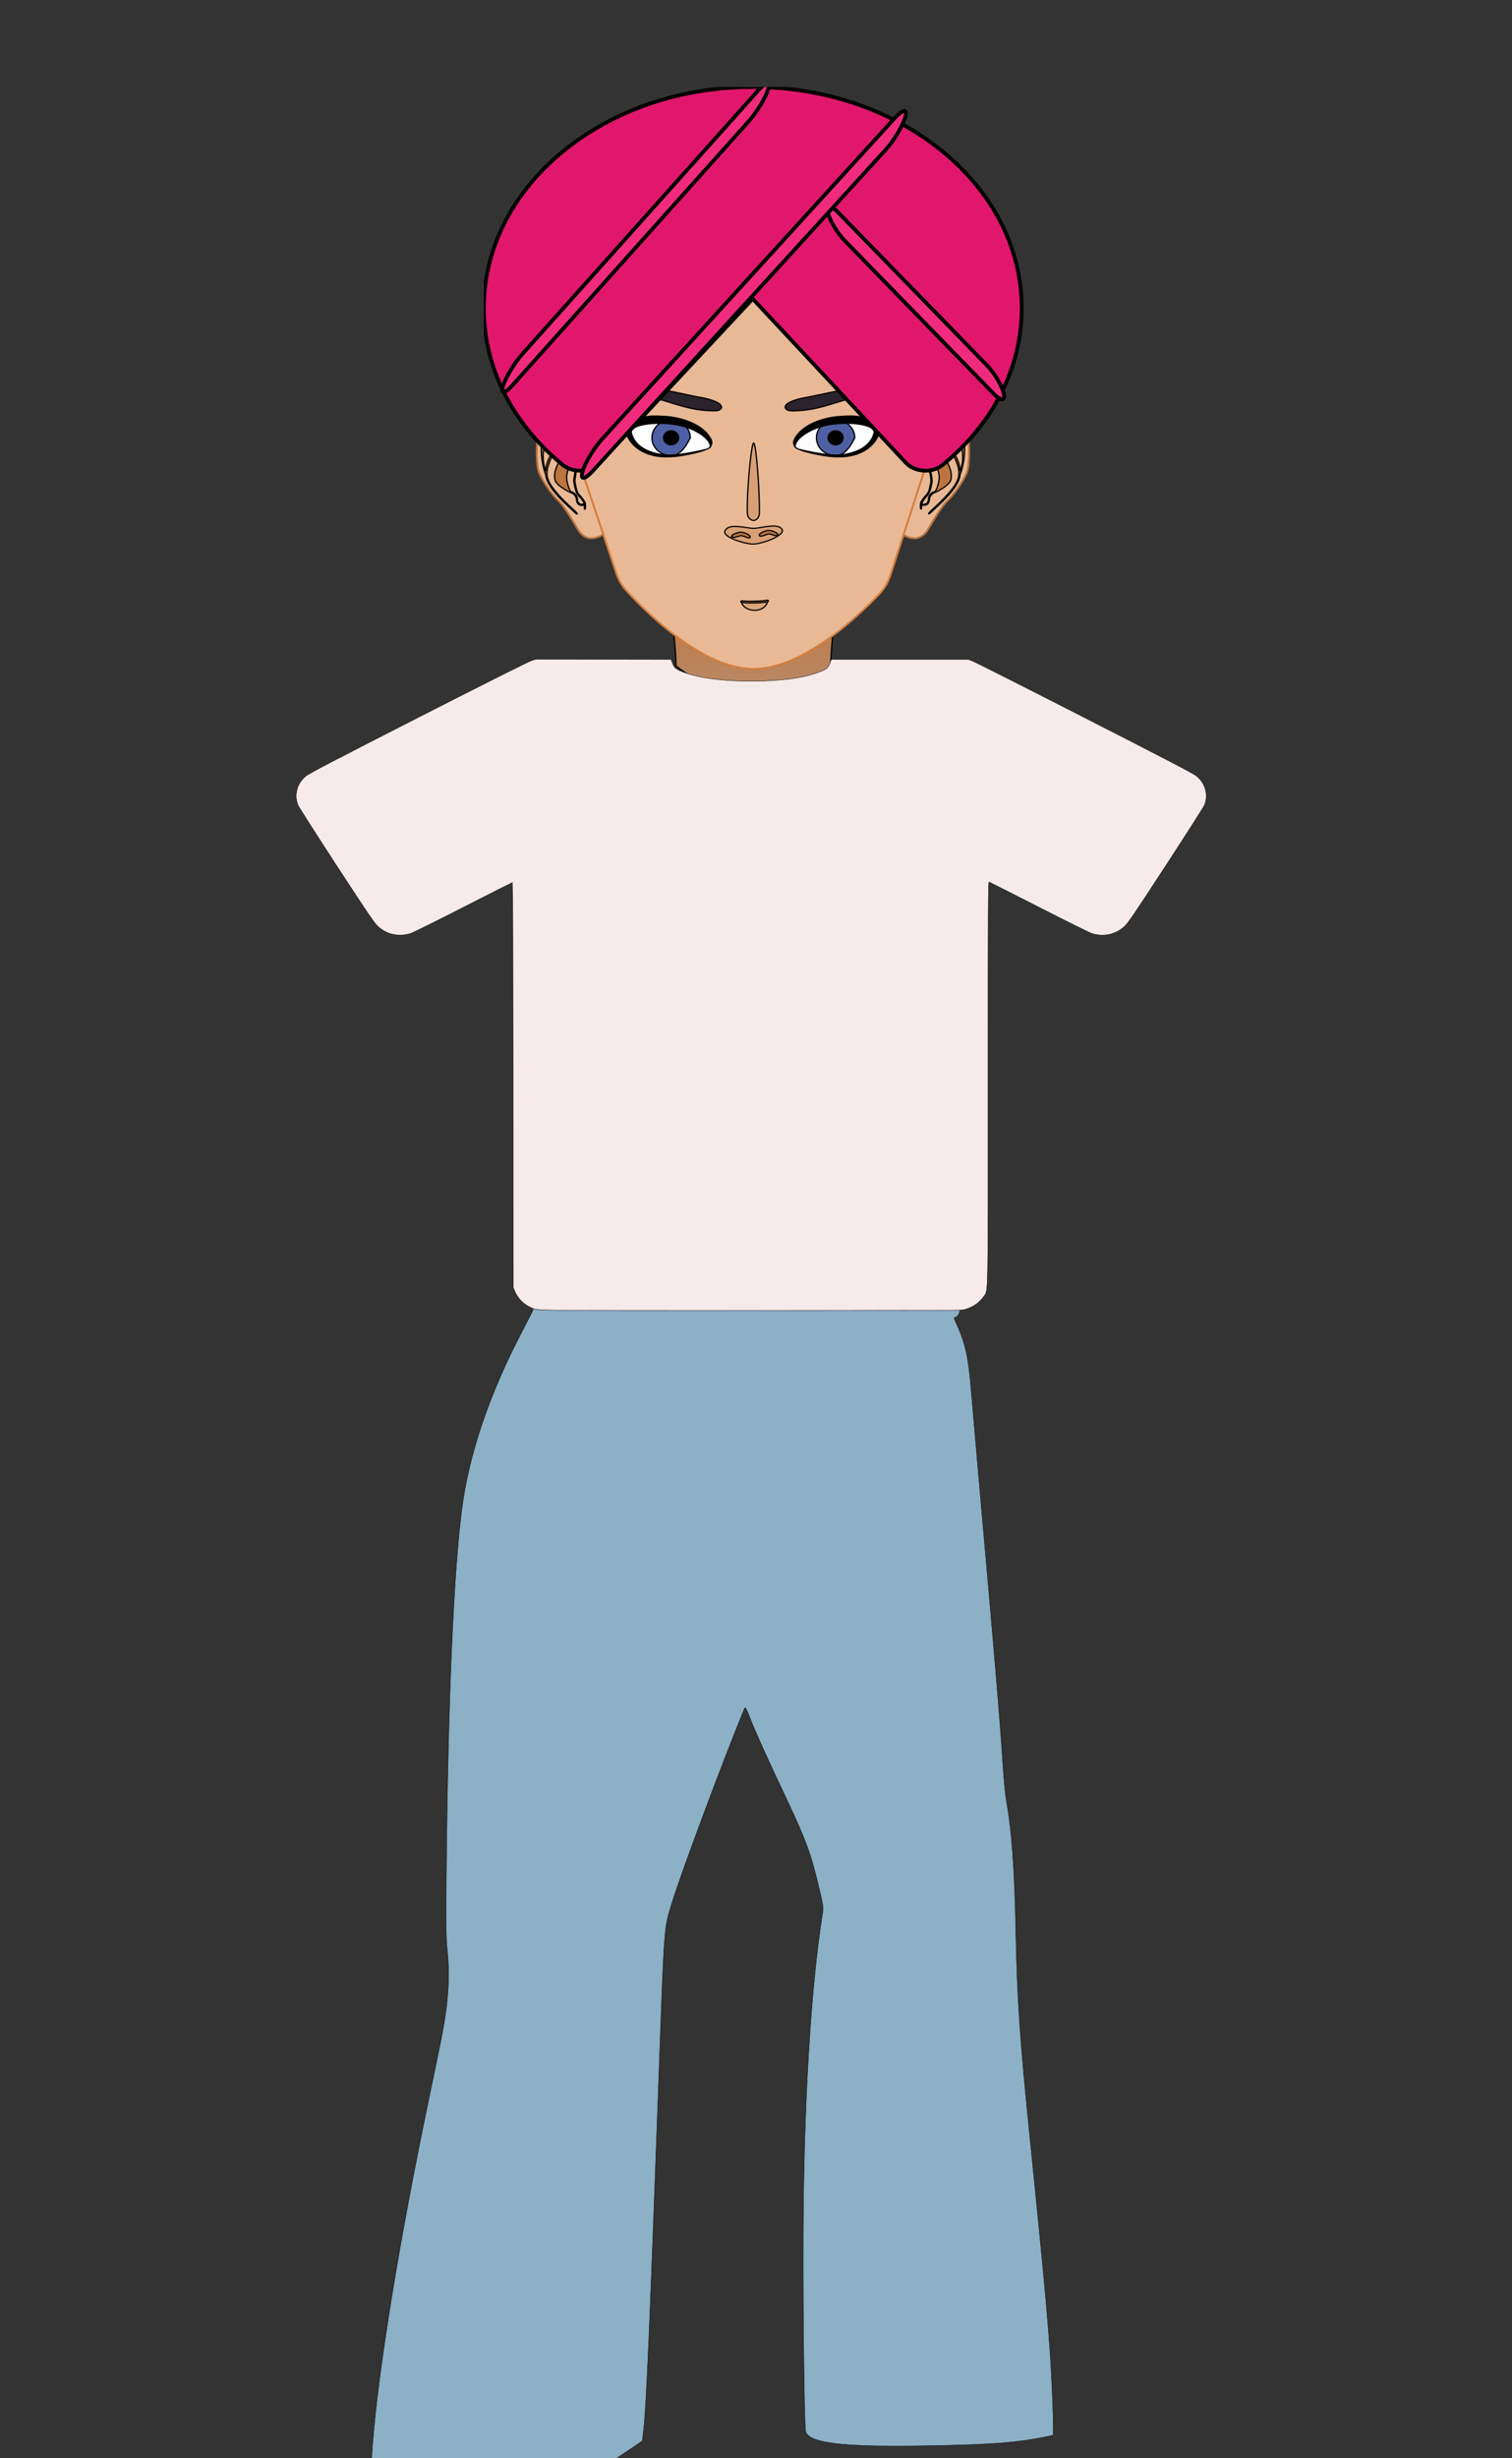 <svg id="svg1" width="400" height="650" fill="black">


<rect width="100%" height="100%" fill="#333333" stroke="none"/>


<g transform="translate(141,47)">
<svg width="200" height="200" xmlns="http://www.w3.org/2000/svg" xmlns:svg="http://www.w3.org/2000/svg" xmlns:xlink="http://www.w3.org/1999/xlink" preserveAspectRatio="xMidYMid meet">
 <defs>
  <path id="b35eX9opvH" d="m310.55,402.98c0,-16.76 3.63,-47.76 6.63,-70.51c-38.46,-5.62 -96.01,-5.7 -134.41,-0.38c2.95,22.4 6.56,53.01 6.67,70.05c18.36,14.78 40.12,27.53 60.61,27.53c20.46,0 42.18,-12.36 60.5,-26.69z"/>
  <linearGradient y2="-0.007" x2="0.5" y1="0.979" x1="0.5" id="gradientabwuSgaNT">
   <stop stop-color="#daa075" stop-opacity="0.8" offset="0%"/>
   <stop stop-color="#bb7440" offset="70%"/>
  </linearGradient>
  <path id="a1dwVAMOZ" d="m89.1,190.22c-7.53,1.93 -7.43,12.43 -8.02,18.64c-0.85,9.11 -1.15,24.98 1.32,31.42c2.38,6.18 9.9,18.13 14.57,22.69c5.75,5.59 14.92,23.4 16.05,25.24c1.78,2.92 5.35,7.1 10.82,6.77c7.67,-0.46 14.3,-7.72 14.91,-11.21c3.25,-18.97 -14.91,-56.89 -24.57,-72.91c-3.71,-6.15 -15.82,-23 -25.08,-20.64z"/>
  <path id="b61kMKIo0B" d="m88.27,200l0.17,0.02l0.17,0.02l0.17,0.03l0.18,0.03l0.18,0.04l0.19,0.05l0.18,0.05l0.19,0.06l0.47,0.16l0.45,0.18l0.46,0.2l0.44,0.23l0.45,0.24l0.44,0.26l0.43,0.27l0.43,0.3l0.42,0.31l0.42,0.32l0.41,0.34l0.41,0.36l0.4,0.37l0.39,0.38l0.39,0.39l0.39,0.4l0.38,0.42l0.37,0.42l0.37,0.44l0.36,0.44l0.36,0.45l0.35,0.46l0.34,0.46l0.34,0.47l0.33,0.47l0.32,0.48l0.32,0.48l0.32,0.49l0.3,0.49l0.3,0.49l0.3,0.49l0.28,0.49l0.29,0.49l0.27,0.49l0.27,0.48l0.26,0.49l0.25,0.48l0.25,0.48l0.24,0.47l0.23,0.47l0.2,0.41l0.21,0.42l0.21,0.45l0.21,0.46l0.22,0.47l0.22,0.48l0.23,0.5l0.22,0.5l0.23,0.52l0.23,0.53l0.23,0.53l0.23,0.54l0.23,0.55l0.23,0.56l0.23,0.56l0.23,0.56l0.22,0.57l0.23,0.57l0.22,0.57l0.21,0.57l0.22,0.57l0.21,0.57l0.2,0.57l0.2,0.56l0.2,0.56l0.19,0.56l0.18,0.55l0.18,0.54l0.16,0.54l0.17,0.53l0.15,0.52l0.14,0.51l0.14,0.5l0.13,0.49l0.11,0.47l0.11,0.47l0.09,0.44l0.09,0.44l0.07,0.41l0.06,0.41l0.01,0.1l0.01,0.11l0.01,0.11l0.01,0.11l0.01,0.11l0,0.12l0.01,0.12l0,0.12l0,0.12l0,0.12l-0.01,0.13l0,0.12l-0.01,0.13l0,0.13l-0.01,0.13l-0.01,0.14l-0.01,0.13l-0.01,0.14l-0.02,0.13l-0.01,0.14l-0.02,0.14l-0.01,0.14l-0.02,0.15l-0.02,0.14l-0.01,0.14l-0.02,0.15l-0.02,0.15l-0.02,0.14l-0.03,0.15l-0.02,0.15l-0.02,0.15l-0.02,0.16l-0.02,0.15l-0.03,0.15l-0.02,0.15l-0.03,0.16l-0.02,0.15l-0.03,0.16l-0.02,0.15l-0.02,0.16l-0.03,0.17l-0.03,0.17l-0.03,0.18l-0.02,0.17l-0.03,0.17l-0.03,0.17l-0.02,0.17l-0.03,0.18l-0.03,0.17l-0.02,0.17l-0.02,0.17l-0.03,0.17l-0.02,0.16l-0.02,0.17l-0.02,0.17l-0.02,0.16l-0.02,0.17l-0.02,0.16l-0.01,0.16l-0.02,0.16l-0.01,0.15l-0.02,0.16l-0.01,0.15l0,0.16l-0.01,0.15l-0.01,0.14l0,0.15l0,0.14l0,0.14l0,0.14l0,0.14l0.01,0.13l0.01,0.13l0.01,0.13l0.01,0.12l0.01,0.12l0.02,0.12l0.02,0.11l0.02,0.12l0.03,0.1l0.04,0.17l0.04,0.18l0.04,0.19l0.04,0.19l0.04,0.21l0.04,0.21l0.04,0.22l0.04,0.23l0.05,0.24l0.04,0.24l0.04,0.25l0.05,0.25l0.05,0.25l0.04,0.26l0.05,0.27l0.06,0.26l0.05,0.27l0.06,0.28l0.06,0.27l0.06,0.28l0.06,0.27l0.07,0.28l0.07,0.28l0.08,0.27l0.08,0.28l0.08,0.27l0.09,0.27l0.09,0.27l0.09,0.26l0.1,0.27l0.11,0.25l0.11,0.26l0.11,0.25l0.13,0.24l0.12,0.24l0.13,0.23l0.14,0.22l0.15,0.22l0.15,0.2l0.15,0.2l0.17,0.2l0.16,0.2l0.16,0.2l0.16,0.2l0.16,0.19l0.16,0.2l0.15,0.2l0.16,0.19l0.16,0.2l0.15,0.19l0.15,0.19l0.15,0.19l0.15,0.2l0.14,0.19l0.15,0.19l0.14,0.19l0.14,0.18l0.14,0.19l0.13,0.19l0.13,0.18l0.13,0.19l0.13,0.18l0.12,0.19l0.12,0.18l0.11,0.18l0.12,0.18l0.11,0.18l0.1,0.18l0.1,0.18l0.1,0.18l0.1,0.17l0.09,0.18l0.08,0.17l0.08,0.18l0.08,0.17l0.07,0.17l0.07,0.17l0.06,0.17l0.06,0.17l0.06,0.17l0.01,0.06l0.02,0.06l0.01,0.06l0.02,0.07l0.01,0.07l0.01,0.07l0.02,0.07l0.01,0.08l0.01,0.08l0.01,0.08l0.01,0.09l0,0.08l0.01,0.09l0.01,0.09l0.01,0.09l0,0.09l0.01,0.09l0,0.1l0.01,0.09l0,0.1l0.01,0.1l0,0.09l0,0.1l0,0.1l0.01,0.1l0,0.11l0,0.1l0,0.1l0,0.1l0,0.1l0,0.1l0,0.11l-0.01,0.1l0,0.1l0,0.1l0,0.1l0,0.1l-0.01,0.09l0,0.1l0,0.1l-0.01,0.07l0,0.08l0,0.07l-0.01,0.07l-0.01,0.07l0,0.06l-0.01,0.07l-0.01,0.06l-0.01,0.06l-0.01,0.06l-0.01,0.05l-0.01,0.05l-0.01,0.06l-0.01,0.04l-0.02,0.05l-0.01,0.05l-0.01,0.04l-0.02,0.04l-0.01,0.04l-0.02,0.04l-0.01,0.03l-0.02,0.04l-0.02,0.03l-0.01,0.03l-0.02,0.02l-0.02,0.03l-0.01,0.02l-0.02,0.02l-0.02,0.02l-0.02,0.02l-0.02,0.02l-0.02,0.01l-0.02,0.01l-0.01,0.01l-0.02,0.01l-0.02,0.01l-0.02,0l-0.02,0l-0.02,0.01l-0.02,0l-0.02,-0.01l-0.02,0l-0.02,-0.01l-0.01,0l-0.02,-0.01l-0.02,-0.02l-0.01,-0.01l-0.02,-0.01l-0.01,-0.02l-0.02,-0.02l-0.01,-0.02l-0.02,-0.02l-0.01,-0.02l-0.01,-0.03l-0.02,-0.03l-0.01,-0.03l-0.01,-0.03l-0.01,-0.03l-0.01,-0.03l-0.01,-0.04l-0.01,-0.04l-0.01,-0.04l-0.01,-0.04l-0.01,-0.05l0,-0.05l-0.01,-0.04l-0.01,-0.05l0,-0.06l-0.01,-0.05l0,-0.06l0,-0.06l-0.01,-0.06l0,-0.06l0,-0.07l0,-0.06l0,-0.07l0,-0.07l0,-0.07l0,-0.08l0,-0.08l0,-0.06l0,-0.06l0.01,-0.06l0,-0.06l0,-0.06l0,-0.06l0,-0.06l0,-0.07l0,-0.06l0,-0.06l0,-0.06l0.01,-0.06l0,-0.06l0,-0.07l0,-0.06l0,-0.06l0,-0.06l0,-0.06l0,-0.06l0,-0.06l0,-0.06l0,-0.06l0,-0.06l-0.01,-0.06l0,-0.06l0,-0.06l0,-0.06l0,-0.06l0,-0.05l0,-0.06l-0.01,-0.06l0,-0.05l0,-0.06l0,-0.05l-0.01,-0.06l0,-0.05l0,-0.05l-0.01,-0.06l0,-0.05l0,-0.05l-0.04,0.03l-0.03,0.03l-0.04,0.03l-0.04,0.02l-0.04,0.03l-0.04,0.03l-0.04,0.03l-0.04,0.02l-0.04,0.03l-0.04,0.02l-0.04,0.03l-0.04,0.02l-0.05,0.03l-0.04,0.02l-0.05,0.02l-0.04,0.03l-0.05,0.02l-0.05,0.02l-0.04,0.02l-0.05,0.02l-0.05,0.02l-0.05,0.02l-0.05,0.01l-0.05,0.02l-0.05,0.02l-0.06,0.01l-0.05,0.02l-0.05,0.01l-0.06,0.01l-0.05,0.01l-0.06,0.01l-0.06,0.01l-0.06,0.01l-0.05,0.01l-0.06,0.01l-0.06,0l-0.06,0l-0.06,0.01l-0.07,0l-0.06,0l-0.04,0l-0.03,0l-0.04,0l-0.04,0l-0.04,-0.01l-0.03,0l-0.04,0l-0.04,0l-0.04,-0.01l-0.04,0l-0.04,0l-0.04,-0.01l-0.04,0l-0.03,-0.01l-0.04,-0.01l-0.04,0l-0.05,-0.01l-0.04,-0.01l-0.04,-0.01l-0.04,-0.01l-0.04,0l-0.04,-0.01l-0.04,-0.01l-0.04,-0.01l-0.05,-0.02l-0.04,-0.01l-0.04,-0.01l-0.04,-0.01l-0.05,-0.01l-0.04,-0.02l-0.04,-0.01l-0.05,-0.02l-0.04,-0.01l-0.05,-0.02l-0.04,-0.01l-0.05,-0.02l-0.04,-0.02l-0.05,-0.02l-0.04,-0.02l-0.05,-0.02l-0.21,-0.1l-0.21,-0.11l-0.19,-0.12l-0.18,-0.12l-0.16,-0.14l-0.16,-0.15l-0.14,-0.15l-0.13,-0.16l-0.12,-0.16l-0.11,-0.17l-0.11,-0.18l-0.09,-0.18l-0.09,-0.19l-0.07,-0.19l-0.08,-0.19l-0.06,-0.2l-0.06,-0.2l-0.05,-0.2l-0.05,-0.2l-0.05,-0.2l-0.04,-0.21l-0.03,-0.2l-0.04,-0.2l-0.03,-0.21l-0.03,-0.2l-0.03,-0.2l-0.03,-0.19l-0.02,-0.2l-0.03,-0.19l-0.03,-0.18l-0.03,-0.19l-0.03,-0.17l-0.03,-0.18l-0.04,-0.16l-0.04,-0.16l-0.05,-0.16l-0.04,-0.14l-0.06,-0.14l-0.06,-0.13l-0.06,-0.12l-0.06,-0.1l-0.06,-0.1l-0.06,-0.1l-0.06,-0.1l-0.05,-0.09l-0.06,-0.1l-0.06,-0.1l-0.06,-0.09l-0.06,-0.09l-0.06,-0.1l-0.06,-0.09l-0.06,-0.09l-0.07,-0.09l-0.06,-0.09l-0.06,-0.09l-0.07,-0.09l-0.07,-0.08l-0.07,-0.09l-0.07,-0.08l-0.07,-0.09l-0.08,-0.08l-0.07,-0.08l-0.08,-0.08l-0.08,-0.08l-0.09,-0.08l-0.08,-0.07l-0.09,-0.08l-0.09,-0.07l-0.1,-0.08l-0.09,-0.07l-0.1,-0.07l-0.11,-0.07l-0.1,-0.07l-0.11,-0.06l-0.12,-0.07l-0.12,-0.06l-0.12,-0.07l-0.12,-0.06l-0.13,-0.06l-0.13,-0.06l-0.26,-0.11l-0.27,-0.13l-0.29,-0.13l-0.31,-0.16l-0.32,-0.16l-0.33,-0.17l-0.35,-0.19l-0.36,-0.2l-0.37,-0.2l-0.37,-0.22l-0.39,-0.23l-0.39,-0.23l-0.4,-0.25l-0.4,-0.25l-0.4,-0.26l-0.41,-0.27l-0.4,-0.27l-0.41,-0.28l-0.4,-0.28l-0.4,-0.3l-0.4,-0.29l-0.39,-0.3l-0.39,-0.3l-0.37,-0.31l-0.37,-0.31l-0.36,-0.32l-0.35,-0.31l-0.33,-0.32l-0.33,-0.31l-0.3,-0.32l-0.3,-0.32l-0.27,-0.32l-0.26,-0.32l-0.23,-0.31l-0.22,-0.32l-0.19,-0.31l-0.17,-0.31l-0.15,-0.31l-0.12,-0.3l-0.1,-0.31l-0.2,-0.81l-0.14,-0.82l-0.09,-0.83l-0.05,-0.84l0.01,-0.84l0.04,-0.84l0.08,-0.85l0.13,-0.84l0.15,-0.85l0.2,-0.84l0.22,-0.84l0.25,-0.84l0.28,-0.83l0.3,-0.82l0.33,-0.82l0.34,-0.8l0.36,-0.79l0.38,-0.78l0.39,-0.77l0.39,-0.75l0.41,-0.73l0.41,-0.72l0.42,-0.69l0.41,-0.68l0.41,-0.65l0.41,-0.63l0.41,-0.61l0.39,-0.57l0.38,-0.56l0.37,-0.52l0.36,-0.49l0.33,-0.46l0.32,-0.43l0.29,-0.39l0.27,-0.36l0.24,-0.32l0.21,-0.28l0.18,-0.25l0.14,-0.2l0.11,-0.16l-0.05,-0.1l-0.04,-0.1l-0.05,-0.09l-0.04,-0.1l-0.05,-0.1l-0.04,-0.1l-0.04,-0.09l-0.05,-0.1l-0.04,-0.09l-0.04,-0.1l-0.05,-0.09l-0.04,-0.1l-0.04,-0.09l-0.05,-0.1l-0.04,-0.09l-0.04,-0.09l-0.04,-0.09l-0.05,-0.09l-0.04,-0.1l-0.04,-0.09l-0.04,-0.09l-0.04,-0.09l-0.05,-0.08l-0.04,-0.09l-0.04,-0.09l-0.04,-0.09l-0.04,-0.08l-0.04,-0.09l-0.04,-0.09l-0.04,-0.08l-0.04,-0.08l-0.04,-0.09l-0.04,-0.08l-0.04,-0.08l-0.04,-0.09l-0.04,-0.08l-0.04,-0.08l-0.04,-0.08l-0.04,-0.08l-0.04,-0.08l-0.05,-0.1l-0.05,-0.1l-0.05,-0.1l-0.05,-0.1l-0.05,-0.11l-0.06,-0.1l-0.05,-0.11l-0.06,-0.1l-0.05,-0.11l-0.06,-0.11l-0.05,-0.11l-0.06,-0.11l-0.06,-0.11l-0.06,-0.11l-0.06,-0.11l-0.06,-0.12l-0.06,-0.11l-0.06,-0.11l-0.06,-0.12l-0.06,-0.11l-0.07,-0.12l-0.06,-0.12l-0.07,-0.11l-0.06,-0.12l-0.07,-0.12l-0.06,-0.12l-0.07,-0.12l-0.07,-0.12l-0.07,-0.12l-0.07,-0.12l-0.07,-0.12l-0.07,-0.12l-0.07,-0.13l-0.07,-0.12l-0.07,-0.12l-0.07,-0.13l-0.08,-0.12l-0.07,-0.12l-0.08,-0.13l-0.07,-0.12l-0.17,0.29l-0.2,0.34l-0.24,0.38l-0.27,0.43l-0.29,0.47l-0.33,0.51l-0.35,0.55l-0.37,0.59l-0.4,0.62l-0.41,0.65l-0.42,0.69l-0.44,0.72l-0.45,0.75l-0.46,0.77l-0.46,0.8l-0.46,0.82l-0.47,0.85l-0.47,0.86l-0.46,0.88l-0.45,0.9l-0.45,0.91l-0.44,0.93l-0.42,0.94l-0.41,0.94l-0.39,0.95l-0.37,0.96l-0.34,0.97l-0.32,0.96l-0.3,0.97l-0.26,0.96l-0.23,0.96l-0.2,0.96l-0.16,0.95l-0.12,0.94l-0.08,0.93l-0.04,0.92l0.02,0.91l0.06,0.89l0.11,0.88l0.16,0.85l0.21,0.81l0.26,0.82l0.3,0.83l0.35,0.83l0.38,0.85l0.43,0.86l0.47,0.86l0.5,0.86l0.53,0.87l0.56,0.87l0.59,0.88l0.61,0.87l0.63,0.87l0.66,0.86l0.67,0.87l0.69,0.85l0.69,0.85l0.71,0.84l0.72,0.84l0.72,0.82l0.72,0.81l0.73,0.79l0.72,0.78l0.71,0.76l0.71,0.75l0.7,0.73l0.69,0.7l0.67,0.69l0.65,0.66l0.64,0.64l0.61,0.62l0.59,0.58l0.56,0.56l0.53,0.53l0.5,0.5l0.47,0.46l0.43,0.44l0.39,0.4l0.35,0.36l0.3,0.32l0.05,0.06l0.05,0.06l0.05,0.05l0.05,0.06l0.05,0.06l0.04,0.05l0.05,0.06l0.04,0.05l0.05,0.06l0.04,0.05l0.04,0.06l0.04,0.05l0.03,0.05l0.04,0.05l0.03,0.06l0.04,0.05l0.03,0.04l0.03,0.05l0.03,0.05l0.02,0.05l0.03,0.04l0.02,0.05l0.02,0.04l0.02,0.04l0.02,0.04l0.02,0.04l0.01,0.04l0.01,0.03l0.01,0.04l0.01,0.03l0.01,0.03l0,0.03l0.01,0.03l0,0.03l0,0.02l-0.01,0.03l0,0.02l-0.01,0.02l-0.01,0.01l-0.01,0.02l-0.02,0.01l-0.01,0.01l-0.02,0.01l-0.02,0l-0.02,0.01l-0.03,0l-0.02,0l-0.03,-0.01l-0.03,0l-0.03,-0.01l-0.03,-0.01l-0.04,-0.01l-0.03,-0.01l-0.04,-0.02l-0.04,-0.01l-0.04,-0.02l-0.04,-0.03l-0.04,-0.02l-0.04,-0.02l-0.04,-0.03l-0.05,-0.03l-0.05,-0.03l-0.04,-0.03l-0.05,-0.03l-0.05,-0.04l-0.04,-0.04l-0.05,-0.04l-0.05,-0.04l-0.05,-0.04l-0.06,-0.04l-0.05,-0.04l-0.05,-0.05l-0.05,-0.05l-0.05,-0.05l-0.05,-0.05l-0.06,-0.05l-0.05,-0.05l-0.05,-0.05l-0.05,-0.06l-0.06,-0.06l-0.3,-0.32l-0.36,-0.37l-0.39,-0.4l-0.43,-0.43l-0.47,-0.47l-0.51,-0.5l-0.53,-0.54l-0.57,-0.56l-0.59,-0.59l-0.62,-0.61l-0.64,-0.65l-0.66,-0.67l-0.68,-0.69l-0.69,-0.71l-0.71,-0.73l-0.71,-0.76l-0.73,-0.77l-0.72,-0.78l-0.73,-0.81l-0.73,-0.82l-0.73,-0.83l-0.72,-0.84l-0.72,-0.85l-0.7,-0.86l-0.69,-0.87l-0.68,-0.88l-0.66,-0.88l-0.65,-0.89l-0.62,-0.88l-0.59,-0.89l-0.57,-0.89l-0.54,-0.89l-0.5,-0.89l-0.47,-0.88l-0.44,-0.88l-0.39,-0.87l-0.36,-0.86l-0.31,-0.86l-0.26,-0.84l-0.21,-0.83l-0.02,-0.07l-0.01,-0.06l-0.01,-0.07l-0.02,-0.06l-0.01,-0.06l-0.01,-0.07l-0.02,-0.06l-0.01,-0.07l-0.01,-0.06l-0.02,-0.06l-0.01,-0.07l-0.01,-0.06l-0.01,-0.07l-0.01,-0.06l-0.01,-0.07l-0.01,-0.06l-0.01,-0.07l-0.02,-0.06l-0.01,-0.07l-0.01,-0.06l-0.01,-0.07l-0.01,-0.06l0,-0.07l-0.01,-0.06l-0.01,-0.07l-0.01,-0.06l-0.01,-0.07l-0.01,-0.07l-0.01,-0.06l0,-0.07l-0.01,-0.06l-0.01,-0.07l-0.01,-0.07l0,-0.06l-0.01,-0.07l-0.01,-0.07l0,-0.06l-0.01,-0.07l-0.01,-0.07l0,-0.06l-0.04,-0.07l-0.05,-0.09l-0.05,-0.11l-0.06,-0.13l-0.05,-0.14l-0.07,-0.16l-0.06,-0.17l-0.07,-0.19l-0.07,-0.21l-0.07,-0.22l-0.08,-0.24l-0.08,-0.25l-0.08,-0.27l-0.08,-0.28l-0.09,-0.29l-0.09,-0.31l-0.08,-0.33l-0.09,-0.33l-0.09,-0.35l-0.1,-0.37l-0.09,-0.37l-0.09,-0.39l-0.09,-0.4l-0.1,-0.41l-0.09,-0.42l-0.09,-0.44l-0.09,-0.44l-0.09,-0.46l-0.09,-0.47l-0.09,-0.47l-0.09,-0.49l-0.09,-0.49l-0.08,-0.51l-0.09,-0.51l-0.08,-0.53l-0.08,-0.53l-0.08,-0.54l-0.07,-0.55l-0.07,-0.55l-0.07,-0.57l-0.08,-0.72l-0.07,-0.74l-0.06,-0.75l-0.05,-0.76l-0.04,-0.76l-0.04,-0.78l-0.02,-0.78l-0.02,-0.78l-0.01,-0.79l0,-0.78l0,-0.79l0.01,-0.79l0.02,-0.78l0.02,-0.78l0.03,-0.77l0.03,-0.77l0.04,-0.76l0.04,-0.75l0.05,-0.74l0.04,-0.73l0.06,-0.72l0.05,-0.7l0.06,-0.68l0.06,-0.67l0.06,-0.65l0.06,-0.63l0.06,-0.61l0.06,-0.58l0.07,-0.57l0.06,-0.53l0.06,-0.52l0.06,-0.48l0.06,-0.45l0.06,-0.43l0.06,-0.39l0.05,-0.36l0.05,-0.33l0.05,-0.29l0.04,-0.25l0.05,-0.21l-0.06,0.05l-0.06,0.05l-0.06,0.05l-0.05,0.05l-0.05,0.05l-0.06,0.05l-0.05,0.05l-0.05,0.05l-0.05,0.05l-0.05,0.05l-0.05,0.05l-0.05,0.05l-0.04,0.04l-0.09,0.09l-0.04,0.05l-0.05,0.04l-0.04,0.04l-0.04,0.04l-0.04,0.04l-0.04,0.04l-0.03,0.03l-0.04,0.04l-0.04,0.03l-0.03,0.03l-0.03,0.03l-0.03,0.02l-0.04,0.03l-0.03,0.02l-0.03,0.02l-0.02,0.02l-0.03,0.01l-0.03,0.02l-0.02,0.01l-0.02,0.01l-0.03,0l-0.02,0l-0.02,0l-0.02,0l-0.02,-0.01l-0.01,0l-0.02,-0.02l-0.01,-0.01l-0.02,-0.02l-0.01,-0.02l-0.01,-0.02l0,-0.03l-0.01,-0.02l0,-0.03l-0.01,-0.03l0,-0.04l0,-0.03l0,-0.04l0.01,-0.04l0,-0.04l0.01,-0.04l0.01,-0.05l0.01,-0.04l0.01,-0.05l0.02,-0.05l0.01,-0.04l0.02,-0.06l0.02,-0.05l0.02,-0.05l0.03,-0.05l0.02,-0.06l0.03,-0.05l0.03,-0.06l0.03,-0.05l0.03,-0.06l0.04,-0.05l0.03,-0.06l0.04,-0.06l0.04,-0.05l0.05,-0.06l0.04,-0.06l0.05,-0.05l0.05,-0.06l0.05,-0.06l0.05,-0.05l0.07,-0.08l0.08,-0.07l0.08,-0.08l0.08,-0.07l0.09,-0.08l0.09,-0.07l0.09,-0.07l0.09,-0.07l0.1,-0.07l0.1,-0.07l0.1,-0.06l0.1,-0.07l0.11,-0.06l0.11,-0.06l0.12,-0.05l0.11,-0.06l0.12,-0.05l0.12,-0.05l0.13,-0.05l0.13,-0.04l0.13,-0.04l0.13,-0.03l0.14,-0.03l0.14,-0.03l0.14,-0.02l0.15,-0.02l0.15,-0.02l0.15,-0.01l0.16,0l0.15,0l0.17,0l0.16,0.01zm19.97,32.87l-0.64,0.64l-0.67,0.8l-0.69,0.97l-0.66,1.13l-0.6,1.31l-0.5,1.49l-0.36,1.68l-0.21,1.87l0,2.07l0.24,2.28l0.51,2.48l0.82,2.71l1.16,2.92l0.1,0.07l0.1,0.06l0.1,0.07l0.1,0.06l0.1,0.06l0.1,0.06l0.1,0.06l0.1,0.06l0.09,0.05l0.1,0.05l0.09,0.05l0.1,0.05l0.09,0.05l0.09,0.04l0.09,0.04l0.4,0.19l0.37,0.19l0.34,0.21l0.31,0.22l0.29,0.23l0.26,0.24l0.25,0.25l0.22,0.25l0.21,0.26l0.2,0.26l0.19,0.27l0.17,0.27l0.17,0.27l0.16,0.27l0.16,0.27l0.15,0.33l0.12,0.38l0.08,0.43l0.07,0.46l0.05,0.48l0.06,0.51l0.06,0.51l0.09,0.52l0.11,0.5l0.16,0.49l0.2,0.45l0.26,0.43l0.33,0.38l0.41,0.33l0.49,0.26l0.35,0.13l0.33,0.09l0.31,0.06l0.28,0.01l0.26,-0.01l0.24,-0.03l0.22,-0.06l0.2,-0.08l0.18,-0.09l0.16,-0.1l0.14,-0.11l0.12,-0.1l0.1,-0.11l0.08,-0.1l0.07,-0.08l-0.15,-0.41l-0.19,-0.42l-0.22,-0.43l-0.24,-0.44l-0.27,-0.44l-0.3,-0.46l-0.31,-0.46l-0.33,-0.47l-0.35,-0.47l-0.36,-0.47l-0.37,-0.48l-0.38,-0.48l-0.39,-0.48l-0.39,-0.48l-0.39,-0.48l-0.42,-0.57l-0.37,-0.62l-0.33,-0.67l-0.3,-0.7l-0.26,-0.73l-0.23,-0.75l-0.21,-0.76l-0.18,-0.75l-0.16,-0.75l-0.15,-0.73l-0.13,-0.71l-0.13,-0.67l-0.12,-0.62l-0.12,-0.58l-0.12,-0.51l-0.07,-0.33l-0.05,-0.35l-0.03,-0.37l-0.02,-0.4l0,-0.4l0.02,-0.43l0.02,-0.43l0.04,-0.45l0.05,-0.45l0.05,-0.47l0.07,-0.47l0.07,-0.47l0.07,-0.48l0.07,-0.48l0.08,-0.48l0.06,-0.38l0.06,-0.39l0.06,-0.38l0.06,-0.39l0.05,-0.38l0.05,-0.37l0.04,-0.37l0.04,-0.35l0.03,-0.35l0.03,-0.34l0.01,-0.32l0.01,-0.31l0,-0.3l-0.02,-0.28l-0.03,-0.26l-0.04,-0.28l-0.05,-0.28l-0.05,-0.3l-0.06,-0.3l-0.06,-0.31l-0.07,-0.32l-0.08,-0.32l-0.08,-0.33l-0.09,-0.34l-0.09,-0.35l-0.09,-0.34l-0.1,-0.36l-0.11,-0.36l-0.1,-0.36l-0.12,-0.37l-0.44,0.34l-0.55,0.49zm-17.18,-28.1l-0.65,1.3l-0.74,1.59l-0.79,1.87l-0.79,2.12l-0.75,2.35l-0.68,2.56l-0.56,2.75l-0.41,2.92l-0.21,3.06l0.03,3.19l0.31,3.29l0.62,3.37l0.98,3.44l0.19,-2.35l0.44,-2.38l0.66,-2.39l0.84,-2.36l0.98,-2.32l1.08,-2.26l1.15,-2.16l1.19,-2.05l1.17,-1.91l1.14,-1.75l1.06,-1.56l0.93,-1.34l0.79,-1.11l0.59,-0.85l0.37,-0.57l-0.36,-0.54l-0.41,-0.59l-0.46,-0.62l-0.5,-0.63l-0.53,-0.65l-0.56,-0.65l-0.58,-0.65l-0.59,-0.63l-0.61,-0.6l-0.61,-0.57l-0.6,-0.52l-0.59,-0.46l-0.58,-0.41l-0.55,-0.32l-0.52,-0.25l-0.36,0.65l-0.53,0.99z"/>
  <path id="aFurnZQWD" d="m410.24,190.22c7.53,1.93 7.44,12.43 8.02,18.64c0.85,9.11 1.16,24.98 -1.31,31.42c-2.38,6.18 -9.91,18.13 -14.57,22.69c-5.75,5.59 -14.93,23.4 -16.06,25.24c-1.78,2.92 -5.34,7.1 -10.81,6.77c-7.68,-0.46 -14.31,-7.72 -14.91,-11.21c-3.25,-18.97 14.91,-56.89 24.57,-72.91c3.71,-6.15 15.82,-23 25.07,-20.64z"/>
  <path id="d2WRNZDXfT" d="m411.72,200l0.15,0.01l0.15,0.01l0.14,0.02l0.15,0.02l0.14,0.03l0.13,0.03l0.14,0.04l0.13,0.03l0.13,0.05l0.12,0.04l0.12,0.05l0.12,0.05l0.12,0.06l0.11,0.05l0.11,0.06l0.11,0.07l0.11,0.06l0.1,0.07l0.1,0.06l0.09,0.07l0.1,0.07l0.09,0.07l0.09,0.08l0.08,0.07l0.09,0.07l0.08,0.08l0.07,0.07l0.08,0.08l0.05,0.06l0.05,0.05l0.05,0.06l0.05,0.06l0.04,0.05l0.04,0.06l0.04,0.06l0.04,0.05l0.04,0.06l0.03,0.06l0.04,0.05l0.03,0.06l0.03,0.05l0.02,0.06l0.03,0.05l0.02,0.06l0.02,0.05l0.02,0.05l0.02,0.05l0.02,0.05l0.01,0.05l0.01,0.04l0.01,0.05l0.01,0.04l0.01,0.04l0.01,0.04l0,0.04l0,0.04l0,0.04l0,0.03l0,0.03l-0.01,0.03l0,0.03l-0.01,0.02l-0.01,0.02l-0.01,0.02l-0.01,0.02l-0.02,0.02l-0.01,0.01l-0.02,0.01l-0.02,0l-0.01,0.01l-0.03,0l-0.02,-0.01l-0.02,0l-0.02,-0.01l-0.03,-0.01l-0.02,-0.01l-0.03,-0.02l-0.03,-0.02l-0.03,-0.02l-0.03,-0.02l-0.03,-0.02l-0.03,-0.03l-0.03,-0.03l-0.04,-0.03l-0.03,-0.03l-0.04,-0.04l-0.04,-0.03l-0.04,-0.04l-0.03,-0.04l-0.05,-0.04l-0.04,-0.04l-0.04,-0.04l-0.04,-0.04l-0.05,-0.05l-0.04,-0.05l-0.05,-0.04l-0.05,-0.05l-0.04,-0.05l-0.05,-0.05l-0.05,-0.05l-0.05,-0.04l-0.06,-0.06l-0.05,-0.05l-0.05,-0.05l-0.06,-0.05l-0.06,-0.05l-0.05,-0.05l-0.06,-0.05l0.04,0.21l0.04,0.26l0.05,0.29l0.05,0.32l0.06,0.36l0.05,0.39l0.06,0.43l0.06,0.45l0.06,0.49l0.07,0.51l0.06,0.54l0.06,0.56l0.07,0.59l0.06,0.6l0.06,0.63l0.06,0.65l0.06,0.67l0.06,0.69l0.05,0.7l0.05,0.71l0.05,0.73l0.04,0.74l0.05,0.75l0.03,0.76l0.04,0.77l0.02,0.77l0.03,0.78l0.01,0.79l0.01,0.78l0.01,0.79l-0.01,0.79l-0.01,0.78l-0.01,0.79l-0.03,0.77l-0.03,0.78l-0.04,0.76l-0.05,0.76l-0.06,0.75l-0.07,0.74l-0.08,0.73l-0.07,0.56l-0.08,0.56l-0.07,0.54l-0.08,0.54l-0.08,0.54l-0.08,0.52l-0.08,0.51l-0.09,0.51l-0.08,0.5l-0.09,0.48l-0.09,0.48l-0.09,0.46l-0.09,0.46l-0.09,0.45l-0.1,0.43l-0.09,0.42l-0.09,0.41l-0.1,0.4l-0.09,0.39l-0.09,0.38l-0.09,0.36l-0.09,0.35l-0.09,0.34l-0.09,0.32l-0.09,0.31l-0.08,0.3l-0.08,0.28l-0.09,0.26l-0.07,0.26l-0.08,0.23l-0.07,0.23l-0.08,0.2l-0.06,0.19l-0.07,0.18l-0.06,0.15l-0.06,0.15l-0.05,0.12l-0.05,0.11l-0.05,0.09l-0.04,0.07l-0.01,0.07l0,0.06l-0.01,0.07l0,0.07l-0.01,0.06l-0.01,0.07l-0.01,0.07l0,0.06l-0.01,0.07l-0.01,0.06l-0.01,0.07l0,0.07l-0.01,0.06l-0.01,0.07l-0.01,0.06l-0.01,0.07l-0.01,0.06l-0.01,0.07l-0.01,0.07l-0.01,0.06l-0.01,0.07l-0.01,0.06l-0.01,0.07l-0.01,0.06l-0.01,0.07l-0.01,0.06l-0.01,0.07l-0.02,0.06l-0.01,0.06l-0.01,0.07l-0.01,0.06l-0.02,0.07l-0.01,0.06l-0.01,0.07l-0.01,0.06l-0.02,0.06l-0.01,0.07l-0.02,0.06l-0.01,0.06l-0.01,0.07l-0.22,0.83l-0.26,0.84l-0.31,0.86l-0.35,0.86l-0.4,0.87l-0.43,0.88l-0.48,0.88l-0.5,0.89l-0.54,0.89l-0.57,0.89l-0.59,0.89l-0.62,0.89l-0.64,0.88l-0.66,0.88l-0.68,0.88l-0.69,0.87l-0.71,0.86l-0.71,0.85l-0.73,0.85l-0.72,0.83l-0.73,0.81l-0.73,0.81l-0.73,0.79l-0.72,0.77l-0.72,0.75l-0.7,0.73l-0.69,0.72l-0.68,0.69l-0.66,0.66l-0.64,0.65l-0.62,0.62l-0.59,0.59l-0.57,0.56l-0.54,0.53l-0.5,0.5l-0.47,0.47l-0.43,0.44l-0.4,0.4l-0.35,0.36l-0.31,0.33l-0.05,0.05l-0.05,0.06l-0.05,0.05l-0.06,0.06l-0.05,0.05l-0.05,0.05l-0.05,0.05l-0.06,0.04l-0.05,0.05l-0.05,0.04l-0.05,0.05l-0.05,0.04l-0.05,0.04l-0.05,0.04l-0.05,0.03l-0.04,0.04l-0.05,0.03l-0.05,0.03l-0.04,0.03l-0.05,0.03l-0.04,0.03l-0.04,0.02l-0.04,0.03l-0.04,0.02l-0.04,0.02l-0.04,0.01l-0.04,0.02l-0.03,0.01l-0.04,0.02l-0.03,0l-0.03,0.01l-0.03,0.01l-0.03,0l-0.02,0l-0.03,0l-0.02,0l-0.02,-0.01l-0.02,-0.01l-0.02,-0.01l-0.01,-0.01l-0.01,-0.01l-0.01,-0.02l-0.01,-0.02l-0.01,-0.02l0,-0.02l0,-0.03l0,-0.03l0,-0.02l0.01,-0.03l0,-0.04l0.01,-0.03l0.01,-0.03l0.01,-0.04l0.02,-0.04l0.02,-0.04l0.01,-0.04l0.02,-0.04l0.03,-0.04l0.02,-0.05l0.02,-0.04l0.03,-0.05l0.03,-0.04l0.03,-0.05l0.03,-0.05l0.03,-0.05l0.04,-0.05l0.04,-0.06l0.03,-0.05l0.04,-0.05l0.04,-0.05l0.04,-0.06l0.05,-0.05l0.04,-0.06l0.05,-0.05l0.04,-0.06l0.05,-0.06l0.05,-0.05l0.05,-0.06l0.05,-0.06l0.05,-0.06l0.3,-0.32l0.35,-0.36l0.39,-0.4l0.43,-0.43l0.47,-0.47l0.5,-0.5l0.53,-0.53l0.56,-0.56l0.59,-0.58l0.61,-0.62l0.64,-0.63l0.65,-0.67l0.67,-0.68l0.69,-0.71l0.7,-0.73l0.71,-0.74l0.71,-0.77l0.72,-0.78l0.73,-0.79l0.72,-0.81l0.72,-0.82l0.72,-0.83l0.7,-0.84l0.7,-0.85l0.69,-0.86l0.67,-0.86l0.66,-0.87l0.63,-0.87l0.61,-0.87l0.59,-0.87l0.56,-0.88l0.53,-0.87l0.5,-0.86l0.47,-0.86l0.43,-0.86l0.38,-0.84l0.35,-0.84l0.3,-0.83l0.26,-0.82l0.21,-0.8l0.16,-0.86l0.11,-0.87l0.06,-0.9l0.01,-0.9l-0.03,-0.92l-0.08,-0.94l-0.12,-0.94l-0.16,-0.95l-0.2,-0.96l-0.23,-0.96l-0.26,-0.96l-0.3,-0.97l-0.32,-0.96l-0.34,-0.97l-0.37,-0.95l-0.39,-0.96l-0.41,-0.94l-0.42,-0.94l-0.44,-0.92l-0.45,-0.92l-0.45,-0.89l-0.46,-0.89l-0.47,-0.86l-0.47,-0.84l-0.46,-0.83l-0.46,-0.79l-0.46,-0.78l-0.45,-0.75l-0.44,-0.71l-0.42,-0.69l-0.41,-0.66l-0.4,-0.62l-0.37,-0.59l-0.35,-0.55l-0.33,-0.51l-0.29,-0.47l-0.27,-0.43l-0.24,-0.38l-0.2,-0.34l-0.17,-0.29l-0.08,0.12l-0.07,0.13l-0.07,0.12l-0.08,0.13l-0.07,0.12l-0.07,0.12l-0.07,0.12l-0.07,0.13l-0.07,0.12l-0.07,0.12l-0.07,0.12l-0.07,0.12l-0.07,0.12l-0.07,0.12l-0.06,0.12l-0.07,0.12l-0.06,0.12l-0.07,0.11l-0.06,0.12l-0.07,0.12l-0.06,0.11l-0.06,0.12l-0.06,0.11l-0.06,0.12l-0.06,0.11l-0.06,0.11l-0.06,0.11l-0.06,0.11l-0.06,0.11l-0.05,0.11l-0.06,0.11l-0.06,0.11l-0.05,0.11l-0.06,0.1l-0.05,0.11l-0.05,0.1l-0.05,0.1l-0.05,0.11l-0.06,0.1l-0.04,0.1l-0.04,0.08l-0.04,0.08l-0.04,0.08l-0.04,0.08l-0.04,0.08l-0.04,0.08l-0.04,0.08l-0.04,0.08l-0.04,0.09l-0.04,0.08l-0.04,0.09l-0.04,0.08l-0.04,0.09l-0.04,0.08l-0.04,0.09l-0.05,0.09l-0.04,0.09l-0.04,0.09l-0.04,0.09l-0.04,0.09l-0.04,0.09l-0.05,0.09l-0.04,0.09l-0.04,0.09l-0.04,0.09l-0.05,0.1l-0.04,0.09l-0.04,0.09l-0.05,0.1l-0.04,0.09l-0.04,0.1l-0.05,0.09l-0.04,0.1l-0.04,0.1l-0.05,0.09l-0.04,0.1l-0.04,0.1l-0.05,0.1l-0.04,0.1l-0.04,0.09l0.1,0.16l0.14,0.21l0.18,0.24l0.21,0.28l0.24,0.32l0.27,0.36l0.29,0.39l0.32,0.43l0.33,0.46l0.36,0.49l0.37,0.53l0.38,0.55l0.39,0.58l0.41,0.6l0.41,0.63l0.41,0.65l0.41,0.68l0.42,0.69l0.41,0.72l0.41,0.73l0.39,0.75l0.39,0.77l0.38,0.78l0.36,0.79l0.34,0.8l0.33,0.82l0.3,0.82l0.28,0.83l0.25,0.84l0.22,0.84l0.2,0.84l0.15,0.85l0.13,0.84l0.08,0.85l0.04,0.85l0.01,0.84l-0.05,0.83l-0.09,0.83l-0.14,0.82l-0.2,0.82l-0.1,0.3l-0.12,0.3l-0.15,0.31l-0.17,0.31l-0.19,0.31l-0.22,0.32l-0.23,0.32l-0.26,0.31l-0.27,0.32l-0.3,0.32l-0.3,0.32l-0.33,0.32l-0.33,0.31l-0.35,0.32l-0.36,0.31l-0.37,0.31l-0.37,0.31l-0.39,0.3l-0.39,0.3l-0.4,0.3l-0.4,0.29l-0.4,0.28l-0.41,0.28l-0.4,0.28l-0.41,0.26l-0.4,0.26l-0.4,0.26l-0.4,0.24l-0.39,0.23l-0.39,0.23l-0.37,0.22l-0.37,0.21l-0.36,0.19l-0.35,0.19l-0.33,0.17l-0.32,0.17l-0.31,0.15l-0.29,0.14l-0.27,0.12l-0.26,0.11l-0.13,0.06l-0.13,0.06l-0.12,0.07l-0.13,0.06l-0.11,0.06l-0.12,0.07l-0.11,0.06l-0.1,0.07l-0.11,0.07l-0.1,0.07l-0.09,0.08l-0.1,0.07l-0.09,0.07l-0.09,0.08l-0.08,0.08l-0.09,0.07l-0.08,0.08l-0.08,0.08l-0.08,0.08l-0.07,0.09l-0.07,0.08l-0.07,0.08l-0.07,0.09l-0.07,0.09l-0.07,0.08l-0.06,0.09l-0.07,0.09l-0.06,0.09l-0.06,0.09l-0.06,0.1l-0.06,0.09l-0.06,0.09l-0.06,0.1l-0.06,0.09l-0.06,0.1l-0.06,0.1l-0.05,0.09l-0.06,0.1l-0.06,0.1l-0.06,0.1l-0.07,0.12l-0.05,0.13l-0.06,0.14l-0.05,0.15l-0.04,0.15l-0.04,0.16l-0.04,0.17l-0.03,0.17l-0.03,0.18l-0.03,0.18l-0.03,0.18l-0.03,0.19l-0.03,0.2l-0.03,0.2l-0.02,0.19l-0.03,0.21l-0.04,0.2l-0.03,0.2l-0.04,0.2l-0.04,0.21l-0.04,0.2l-0.05,0.2l-0.05,0.21l-0.06,0.19l-0.07,0.2l-0.07,0.19l-0.08,0.19l-0.08,0.19l-0.1,0.18l-0.1,0.18l-0.11,0.17l-0.12,0.16l-0.13,0.16l-0.15,0.16l-0.15,0.14l-0.17,0.14l-0.17,0.13l-0.19,0.12l-0.21,0.11l-0.21,0.1l-0.05,0.02l-0.04,0.02l-0.05,0.01l-0.04,0.02l-0.05,0.02l-0.04,0.01l-0.05,0.02l-0.04,0.02l-0.05,0.01l-0.04,0.01l-0.04,0.02l-0.05,0.01l-0.04,0.01l-0.04,0.02l-0.04,0.01l-0.05,0.01l-0.04,0.01l-0.04,0.01l-0.04,0.01l-0.04,0.01l-0.04,0.01l-0.05,0l-0.04,0.01l-0.04,0.01l-0.04,0.01l-0.04,0l-0.04,0.01l-0.04,0l-0.04,0.01l-0.03,0l-0.04,0.01l-0.04,0l-0.04,0l-0.04,0.01l-0.04,0l-0.03,0l-0.04,0l-0.04,0l-0.04,0l-0.03,0l-0.07,0l-0.06,0l-0.06,0l-0.06,-0.01l-0.06,0l-0.06,-0.01l-0.06,-0.01l-0.06,0l-0.05,-0.01l-0.06,-0.01l-0.05,-0.02l-0.06,-0.01l-0.05,-0.01l-0.06,-0.02l-0.05,-0.01l-0.05,-0.02l-0.05,-0.01l-0.05,-0.02l-0.05,-0.02l-0.05,-0.02l-0.05,-0.02l-0.05,-0.02l-0.04,-0.02l-0.05,-0.02l-0.05,-0.02l-0.04,-0.03l-0.04,-0.02l-0.05,-0.02l-0.04,-0.03l-0.04,-0.02l-0.05,-0.03l-0.04,-0.03l-0.04,-0.02l-0.04,-0.03l-0.03,-0.03l-0.04,-0.02l-0.04,-0.03l-0.04,-0.03l-0.03,-0.03l-0.04,-0.03l0,0.05l-0.01,0.06l0,0.05l0,0.05l-0.01,0.06l0,0.05l0,0.05l0,0.06l-0.01,0.06l0,0.05l0,0.06l0,0.06l0,0.06l0,0.05l0,0.06l-0.01,0.06l0,0.06l0,0.06l0,0.06l0,0.06l0,0.06l0,0.06l0,0.06l0,0.06l0,0.07l0,0.06l0,0.06l0,0.06l0,0.06l0.01,0.06l0,0.06l0,0.07l0,0.06l0,0.06l0,0.06l0,0.06l0,0.06l0.01,0.06l0,0.06l0,0.06l0,0.08l0,0.08l0,0.07l0,0.07l0,0.07l0,0.07l0,0.06l0,0.06l-0.01,0.07l0,0.05l0,0.06l-0.01,0.06l0,0.05l-0.01,0.05l-0.01,0.05l0,0.04l-0.01,0.05l-0.01,0.04l-0.01,0.04l-0.01,0.04l-0.01,0.04l-0.01,0.03l-0.01,0.04l-0.01,0.03l-0.01,0.03l-0.02,0.02l-0.01,0.03l-0.01,0.02l-0.02,0.02l-0.01,0.02l-0.02,0.02l-0.01,0.02l-0.02,0.01l-0.01,0.02l-0.02,0.01l-0.02,0.01l-0.01,0.01l-0.02,0l-0.02,0.01l-0.02,0l-0.02,0l-0.02,0l-0.02,-0.01l-0.02,0l-0.02,-0.01l-0.02,-0.01l-0.02,-0.01l-0.01,-0.01l-0.02,-0.01l-0.02,-0.02l-0.02,-0.01l-0.02,-0.02l-0.02,-0.03l-0.02,-0.02l-0.01,-0.02l-0.02,-0.03l-0.02,-0.03l-0.01,-0.03l-0.02,-0.04l-0.02,-0.03l-0.01,-0.04l-0.02,-0.04l-0.01,-0.04l-0.01,-0.04l-0.02,-0.05l-0.01,-0.04l-0.01,-0.05l-0.01,-0.05l-0.02,-0.06l-0.01,-0.05l-0.01,-0.06l-0.01,-0.06l0,-0.06l-0.01,-0.06l-0.01,-0.07l-0.01,-0.07l0,-0.07l-0.01,-0.07l0,-0.07l0,-0.08l-0.01,-0.1l0,-0.09l0,-0.1l0,-0.1l-0.01,-0.1l0,-0.1l0,-0.1l0,-0.1l0,-0.1l0,-0.1l0,-0.11l0,-0.1l0,-0.1l0,-0.1l0,-0.1l0,-0.1l0,-0.1l0.01,-0.1l0,-0.1l0,-0.1l0.01,-0.09l0,-0.1l0.01,-0.09l0,-0.1l0.01,-0.09l0.01,-0.09l0,-0.09l0.01,-0.09l0.01,-0.08l0.01,-0.08l0.01,-0.09l0.01,-0.07l0.01,-0.08l0.01,-0.08l0.02,-0.07l0.01,-0.07l0.01,-0.07l0.02,-0.06l0.02,-0.06l0.01,-0.06l0.06,-0.17l0.05,-0.17l0.07,-0.16l0.06,-0.18l0.08,-0.17l0.07,-0.17l0.09,-0.17l0.08,-0.18l0.09,-0.17l0.1,-0.18l0.09,-0.18l0.11,-0.17l0.1,-0.18l0.11,-0.18l0.11,-0.19l0.12,-0.18l0.12,-0.18l0.12,-0.18l0.13,-0.19l0.13,-0.18l0.13,-0.19l0.13,-0.19l0.14,-0.18l0.14,-0.19l0.14,-0.19l0.14,-0.19l0.15,-0.19l0.15,-0.19l0.15,-0.2l0.15,-0.19l0.15,-0.19l0.16,-0.2l0.15,-0.19l0.16,-0.2l0.16,-0.19l0.16,-0.2l0.16,-0.2l0.16,-0.19l0.16,-0.2l0.17,-0.2l0.15,-0.2l0.15,-0.21l0.15,-0.22l0.13,-0.22l0.14,-0.23l0.12,-0.24l0.12,-0.24l0.12,-0.25l0.11,-0.26l0.1,-0.25l0.1,-0.27l0.1,-0.26l0.09,-0.27l0.09,-0.27l0.08,-0.27l0.08,-0.28l0.07,-0.27l0.07,-0.28l0.07,-0.28l0.07,-0.27l0.06,-0.28l0.06,-0.27l0.06,-0.27l0.05,-0.27l0.05,-0.27l0.05,-0.27l0.05,-0.26l0.05,-0.25l0.04,-0.25l0.05,-0.25l0.04,-0.24l0.04,-0.24l0.04,-0.22l0.04,-0.22l0.04,-0.22l0.04,-0.2l0.04,-0.2l0.04,-0.19l0.04,-0.18l0.05,-0.16l0.02,-0.11l0.02,-0.11l0.02,-0.12l0.02,-0.12l0.02,-0.12l0.01,-0.12l0.01,-0.13l0.01,-0.13l0,-0.13l0.01,-0.14l0,-0.13l0,-0.14l0,-0.15l-0.01,-0.14l0,-0.15l-0.01,-0.15l-0.01,-0.15l-0.01,-0.16l-0.01,-0.15l-0.02,-0.16l-0.01,-0.16l-0.02,-0.16l-0.02,-0.16l-0.01,-0.17l-0.02,-0.16l-0.02,-0.17l-0.03,-0.16l-0.02,-0.17l-0.02,-0.17l-0.03,-0.17l-0.02,-0.17l-0.03,-0.17l-0.02,-0.17l-0.03,-0.17l-0.02,-0.18l-0.03,-0.17l-0.03,-0.17l-0.03,-0.17l-0.02,-0.18l-0.03,-0.17l-0.02,-0.15l-0.03,-0.16l-0.02,-0.16l-0.03,-0.15l-0.02,-0.15l-0.03,-0.16l-0.02,-0.15l-0.02,-0.15l-0.03,-0.15l-0.02,-0.15l-0.02,-0.15l-0.02,-0.15l-0.02,-0.15l-0.02,-0.15l-0.02,-0.14l-0.02,-0.15l-0.02,-0.14l-0.01,-0.14l-0.02,-0.14l-0.01,-0.14l-0.02,-0.14l-0.01,-0.14l-0.01,-0.14l-0.01,-0.13l-0.01,-0.13l-0.01,-0.14l-0.01,-0.13l0,-0.12l-0.01,-0.13l0,-0.13l0,-0.12l0,-0.12l0,-0.12l0,-0.12l0.01,-0.11l0,-0.12l0.01,-0.11l0.01,-0.11l0.01,-0.11l0.02,-0.1l0.06,-0.4l0.07,-0.42l0.08,-0.43l0.1,-0.45l0.1,-0.46l0.12,-0.48l0.13,-0.49l0.13,-0.5l0.15,-0.51l0.15,-0.52l0.16,-0.53l0.17,-0.53l0.17,-0.55l0.19,-0.55l0.19,-0.56l0.19,-0.56l0.2,-0.56l0.21,-0.57l0.21,-0.57l0.21,-0.57l0.22,-0.57l0.22,-0.57l0.22,-0.57l0.23,-0.57l0.22,-0.56l0.23,-0.56l0.23,-0.55l0.23,-0.55l0.23,-0.55l0.23,-0.53l0.23,-0.53l0.23,-0.51l0.23,-0.51l0.22,-0.5l0.22,-0.48l0.22,-0.47l0.21,-0.46l0.21,-0.44l0.21,-0.43l0.2,-0.41l0.24,-0.47l0.24,-0.47l0.24,-0.48l0.26,-0.48l0.26,-0.48l0.26,-0.49l0.28,-0.49l0.28,-0.49l0.29,-0.49l0.29,-0.49l0.3,-0.49l0.31,-0.49l0.31,-0.48l0.32,-0.49l0.32,-0.47l0.34,-0.48l0.33,-0.47l0.35,-0.46l0.35,-0.46l0.35,-0.45l0.37,-0.44l0.36,-0.43l0.38,-0.43l0.38,-0.41l0.38,-0.41l0.39,-0.39l0.4,-0.38l0.4,-0.37l0.41,-0.35l0.41,-0.34l0.42,-0.33l0.42,-0.31l0.43,-0.29l0.43,-0.28l0.44,-0.26l0.44,-0.24l0.45,-0.22l0.45,-0.21l0.46,-0.18l0.46,-0.16l0.19,-0.06l0.19,-0.05l0.18,-0.05l0.18,-0.04l0.18,-0.03l0.18,-0.03l0.17,-0.02l0.17,-0.01l0.16,-0.02l0.16,0l0.16,0l0.16,0.01zm-21.83,32.77l-0.1,0.36l-0.1,0.35l-0.1,0.35l-0.09,0.34l-0.08,0.34l-0.08,0.33l-0.08,0.33l-0.07,0.32l-0.06,0.31l-0.06,0.3l-0.06,0.29l-0.04,0.29l-0.04,0.28l-0.03,0.26l-0.02,0.28l0,0.29l0,0.31l0.02,0.33l0.02,0.33l0.03,0.35l0.04,0.36l0.05,0.37l0.05,0.37l0.05,0.38l0.06,0.38l0.06,0.39l0.06,0.38l0.06,0.39l0.08,0.48l0.07,0.47l0.07,0.48l0.07,0.48l0.06,0.47l0.06,0.46l0.05,0.46l0.03,0.44l0.03,0.44l0.01,0.42l0,0.41l-0.01,0.39l-0.03,0.37l-0.05,0.36l-0.07,0.33l-0.13,0.51l-0.11,0.57l-0.12,0.63l-0.13,0.67l-0.13,0.7l-0.15,0.73l-0.16,0.75l-0.19,0.76l-0.2,0.76l-0.23,0.75l-0.27,0.73l-0.29,0.7l-0.33,0.67l-0.38,0.62l-0.41,0.57l-0.39,0.48l-0.39,0.48l-0.39,0.48l-0.38,0.48l-0.37,0.47l-0.36,0.48l-0.35,0.47l-0.33,0.47l-0.32,0.46l-0.29,0.45l-0.27,0.45l-0.25,0.44l-0.21,0.43l-0.19,0.41l-0.15,0.41l0.06,0.09l0.09,0.1l0.1,0.1l0.12,0.11l0.14,0.11l0.16,0.1l0.18,0.09l0.19,0.08l0.22,0.05l0.24,0.04l0.26,0.01l0.29,-0.02l0.3,-0.05l0.33,-0.09l0.36,-0.13l0.49,-0.27l0.41,-0.33l0.33,-0.38l0.26,-0.42l0.2,-0.46l0.15,-0.48l0.12,-0.51l0.08,-0.51l0.07,-0.52l0.05,-0.5l0.06,-0.49l0.06,-0.46l0.09,-0.42l0.11,-0.39l0.15,-0.33l0.16,-0.27l0.17,-0.27l0.16,-0.27l0.18,-0.27l0.18,-0.26l0.2,-0.27l0.21,-0.26l0.23,-0.25l0.24,-0.24l0.26,-0.24l0.29,-0.23l0.31,-0.22l0.34,-0.21l0.37,-0.2l0.4,-0.19l0.09,-0.04l0.09,-0.04l0.1,-0.04l0.09,-0.05l0.1,-0.05l0.09,-0.05l0.1,-0.06l0.1,-0.05l0.1,-0.06l0.1,-0.06l0.1,-0.06l0.1,-0.07l0.1,-0.06l0.1,-0.07l0.1,-0.06l1.16,-2.93l0.81,-2.7l0.51,-2.49l0.24,-2.27l0,-2.07l-0.2,-1.87l-0.37,-1.68l-0.5,-1.49l-0.6,-1.31l-0.66,-1.14l-0.68,-0.96l-0.68,-0.8l-0.63,-0.65l-0.56,-0.48l-0.44,-0.35l-0.11,0.37l-0.11,0.37zm16.43,-29.06l-0.57,0.4l-0.6,0.46l-0.6,0.52l-0.6,0.57l-0.61,0.6l-0.6,0.63l-0.58,0.65l-0.56,0.65l-0.53,0.65l-0.5,0.63l-0.45,0.62l-0.42,0.59l-0.35,0.54l0.36,0.57l0.6,0.85l0.78,1.11l0.94,1.34l1.06,1.56l1.13,1.75l1.18,1.91l1.18,2.05l1.16,2.16l1.08,2.26l0.98,2.32l0.84,2.36l0.66,2.39l0.44,2.38l0.19,2.35l0.98,-3.44l0.62,-3.37l0.3,-3.29l0.03,-3.19l-0.21,-3.06l-0.4,-2.92l-0.57,-2.75l-0.68,-2.56l-0.75,-2.35l-0.79,-2.12l-0.78,-1.87l-0.74,-1.59l-0.66,-1.3l-0.52,-0.99l-0.36,-0.65l-0.53,0.25l-0.55,0.33z"/>
  <path id="f4kHP0Wye8" d="m396.95,195.02c-0.02,0.11 -30.49,100.67 -39.7,131.04c-1.78,5.9 -4.82,11.38 -8.89,15.97c-15.93,17.98 -59.42,62.64 -98.31,62.64c-39.62,0 -83.97,-47.61 -99.27,-65.54c-3.6,-4.22 -6.26,-9.08 -7.93,-14.41c-9.01,-28.88 -40.31,-129.12 -40.34,-129.23c0,0 0,0 0,0c-3.25,-12.48 -4.99,-25.58 -5.01,-39.09c-0.13,-85.06 67.89,-154.1 151.93,-154.23c84.06,-0.14 152.28,68.69 152.41,153.75c0.03,13.5 -1.67,26.61 -4.88,39.1c0,0 -0.01,0 -0.01,0z"/>
  <path id="baQBCOEf6i" d="m396.95,195.02c-0.02,0.11 -30.49,100.67 -39.7,131.04c-1.78,5.9 -4.82,11.38 -8.89,15.97c-15.93,17.98 -59.42,62.64 -98.31,62.64c-39.62,0 -83.97,-47.61 -99.27,-65.54c-3.6,-4.22 -6.26,-9.08 -7.93,-14.41c-9.01,-28.88 -40.31,-129.12 -40.34,-129.23c0,0 0,0 0,0c-3.25,-12.48 -4.99,-25.58 -5.01,-39.09c-0.13,-85.06 67.89,-154.1 151.93,-154.23c84.06,-0.14 152.28,68.69 152.41,153.75c0.03,13.5 -1.67,26.61 -4.88,39.1c0,0 -0.01,0 -0.01,0z"/>
  <path id="b4BvO6tkjX" d="m261.31,347.58c-2.4,11.17 -19.1,9.57 -20.74,0.51c4.15,-0.1 18.67,-0.46 20.74,-0.51z"/>
  <linearGradient y2="-0.01" x2="0.455" y1="0.946" x1="0.455" id="gradienta1492eAPTT">
   <stop stop-color="#e1ac85" offset="10%"/>
   <stop stop-color="#daa075" offset="100%"/>
  </linearGradient>
  <path id="cIq6UdOg5" d="m261.52,347.2l0.1,0.23l0.02,0.25l-0.09,0.24l-0.18,0.2l-0.29,0.12l-2.71,0.48l-2.81,0.32l-2.85,0.19l-2.8,0.07l-2.66,-0.02l-2.45,-0.11l-2.16,-0.16l-1.78,-0.21l-0.3,-0.1l-0.2,-0.18l-0.11,-0.23l-0.01,-0.25l0.08,-0.24l0.16,-0.2l0.25,-0.13l0.33,-0.02l0.51,0.05l1.36,0.13l2.05,0.15l2.62,0.12l3.03,0.02l3.3,-0.12l3.42,-0.32l3.4,-0.57l0.33,-0.01l0.26,0.11l0.18,0.19z"/>
  <path id="dLf2WJzpa" d="m186.16,198.68c18.79,2.31 31.84,13.81 30.13,19.61c-0.95,3.21 -26.6,8.11 -35.63,7.12c-9.16,-1.01 -23.22,-5.31 -26.28,-19.1c-1.26,-5.71 12.98,-9.93 31.78,-7.63z"/>
  <radialGradient r="82.95" cy="211.17" cx="183.11" gradientUnits="userSpaceOnUse" id="gradientc3pptpQ3Vf">
   <stop stop-color="#ffffff" offset="0%"/>
   <stop stop-color="#fcfdfd" offset="31.5%"/>
   <stop stop-color="#f4f7f8" offset="50.4%"/>
   <stop stop-color="#e5ecef" offset="66%"/>
   <stop stop-color="#d8e2e7" offset="76%"/>
  </radialGradient>
  <path id="b2S9nRbgJf" d="m185.63,225.63c-8.29,0 -15,-6.72 -15,-15c0,0 0,0 0,0c0,-8.29 6.71,-15 15,-15c8.28,-0.01 15,6.71 15,15c0,0 0,0 0,0c-4.48,10 -9.48,15 -15,15z"/>
  <path id="fzcMNEbHy" d="m185.63,216.51c-3.25,0 -5.89,-2.63 -5.89,-5.88c0,-3.25 2.64,-5.89 5.89,-5.89c3.25,0 5.88,2.64 5.88,5.89c0,3.25 -2.63,5.88 -5.88,5.88z"/>
  <path id="aicXgvh6" d="m170.56,192.39c4.22,-0.21 12.69,0.31 16.84,1.06c8.43,1.52 23.13,6.2 29.19,17.96c1.87,3.61 0.19,6.14 -0.3,6.68c0.75,-6.06 -12.1,-16.86 -30.13,-19.01c-18.8,-2.23 -33.05,1.86 -31.78,7.4c3.06,13.37 17.12,17.53 26.28,18.51c10.24,1.1 29.21,-3.85 31.71,-4.38c-5,2.52 -18.81,5.23 -24.42,5.75c-1.86,0.18 -5.6,0.26 -7.46,0.22c-14.87,-0.4 -25.42,-7.94 -29.32,-18.15c-2.51,-6.57 0.23,-11.17 5.75,-13.38c2.2,-0.88 10.17,-2.5 13.64,-2.66z"/>
  <path id="brwgxhHqB" d="m312.84,198.68c-18.79,2.31 -31.84,13.81 -30.13,19.61c0.95,3.21 26.6,8.11 35.64,7.12c9.16,-1.01 23.22,-5.31 26.27,-19.1c1.27,-5.71 -12.97,-9.93 -31.78,-7.63z"/>
  <radialGradient r="82.03" cy="211.16" cx="315.89" gradientUnits="userSpaceOnUse" id="gradienta1M4k5LIw">
   <stop stop-color="#ffffff" offset="0%"/>
   <stop stop-color="#fcfdfd" offset="31.6%"/>
   <stop stop-color="#f4f7f8" offset="50.5%"/>
   <stop stop-color="#e5ecef" offset="66.1%"/>
   <stop stop-color="#d8e2e7" offset="76%"/>
  </radialGradient>
  <path id="aJLNBR0U0" d="m314.38,225.63c-8.28,0 -15,-6.72 -15,-15c0,0 0,0 0,0c0,-8.29 6.72,-15 15,-15c8.28,-0.01 15,6.71 15,15c0,0 0,0 0,0c-4.48,10 -9.48,15 -15,15z"/>
  <path id="kVawuiUwA" d="m314.38,216.51c-3.25,0 -5.89,-2.63 -5.89,-5.88c0,-3.25 2.64,-5.89 5.89,-5.89c3.25,0 5.88,2.64 5.88,5.89c0,3.25 -2.63,5.88 -5.88,5.88z"/>
  <path id="f1H4JyoPZz" d="m328.44,192.39c-4.22,-0.21 -12.68,0.31 -16.84,1.06c-8.43,1.52 -23.12,6.2 -29.19,17.96c-1.87,3.61 -0.19,6.14 0.31,6.68c-0.75,-6.06 12.09,-16.86 30.13,-19.01c18.8,-2.23 33.04,1.86 31.77,7.4c-3.05,13.37 -17.11,17.53 -26.27,18.51c-10.25,1.1 -29.21,-3.85 -31.72,-4.38c5,2.52 18.81,5.23 24.42,5.75c1.86,0.18 5.6,0.26 7.47,0.22c14.87,-0.4 25.42,-7.94 29.32,-18.15c2.5,-6.57 -0.24,-11.17 -5.76,-13.38c-2.2,-0.88 -10.16,-2.5 -13.64,-2.66z"/>
  <path id="bqF9ykR6I" d="m211.47,177.31c2.11,0.41 15.8,3.85 13.28,8.68c-1.21,2.31 -5.09,2.03 -7.26,1.99c-34.22,-0.64 -50.86,-24.99 -82.49,-2.51c24.89,-24.93 41.9,-14.79 76.47,-8.16z"/>
  <path id="a1mm47gOYV" d="m288.53,177.31c-2.12,0.41 -15.8,3.85 -13.28,8.68c1.21,2.31 5.09,2.03 7.26,1.99c34.22,-0.64 50.86,-24.99 82.49,-2.51c-24.88,-24.93 -41.9,-14.79 -76.47,-8.16z"/>
  <path id="av5RxMy0Z" d="m249.09,299.82c6.99,0.37 26.61,-7.25 23.29,-12.48c-3.5,-5.49 -16.61,-0.71 -22.27,-0.71c-5.63,-0.01 -19.38,-4.77 -22.32,2.12c-2.2,5.16 14.83,10.73 21.3,11.07z"/>
  <path id="aWAIQtlrQ" d="m264.67,288.83l1.78,0.68l1.52,0.88l0.99,0.99l0.22,1.01l-0.57,0.51l-1.09,-0.07l-1.42,-0.42l-1.53,-0.54l-1.42,-0.44l-1.12,-0.11l-1.15,0.31l-1.46,0.55l-1.57,0.57l-1.46,0.4l-1.14,0.03l-0.61,-0.53l0.16,-0.96l0.88,-0.93l1.34,-0.84l1.55,-0.71l1.51,-0.52l1.2,-0.28l1.58,0.02l1.81,0.4z"/>
  <path id="g3ArQoUBq6" d="m254.7,274.42c0.51,-15.02 -2.39,-59.58 -4.48,-59.42c-1.95,0.15 -5.66,44.09 -4.87,59.42c0.2,3.76 3.16,5.58 4.87,5.58c1.52,0 4.36,-1.85 4.48,-5.58z"/>
  <path id="f2o0s6ccB" d="m243.19,290.46l1.75,0.77l1.46,0.95l0.94,1.02l0.16,1l-0.59,0.47l-1.09,-0.13l-1.39,-0.49l-1.5,-0.61l-1.4,-0.51l-1.11,-0.17l-1.16,0.24l-1.49,0.45l-1.6,0.48l-1.48,0.31l-1.14,-0.03l-0.58,-0.56l0.21,-0.93l0.93,-0.86l1.38,-0.75l1.59,-0.61l1.53,-0.43l1.23,-0.21l1.57,0.11l1.78,0.49z"/>
 </defs>
 <g>
  <title>Layer 1</title>
  <g stroke="null" id="svg_1">
   <g stroke="null" id="svg_2">
    <use stroke="null" transform="matrix(0.338,0,0,0.315,-13.149,65.751) " x="-38.616" y="-201.081" id="svg_3" fill="url(#gradientabwuSgaNT)" xlink:href="#b35eX9opvH"/>
    <g stroke="null" id="svg_4">
     <use stroke="#000000" transform="matrix(0.338,0,0,0.315,-13.149,65.751) " x="-38.616" y="-201.081" id="svg_5" stroke-opacity="0" fill-opacity="0" xlink:href="#b35eX9opvH"/>
    </g>
   </g>
   <g stroke="null" id="svg_6">
    <use stroke="null" transform="matrix(0.338,0,0,0.315,-13.149,65.751) " x="-38.616" y="-201.081" id="svg_7" fill="#e9b995" xlink:href="#a1dwVAMOZ"/>
    <g stroke="null" id="svg_8">
     <use stroke="#bb7440" transform="matrix(0.338,0,0,0.315,-13.149,65.751) " x="-38.616" y="-201.081" id="svg_9" stroke-width="1.5" fill-opacity="0" xlink:href="#a1dwVAMOZ"/>
    </g>
   </g>
   <g stroke="null" id="svg_10">
    <use stroke="null" transform="matrix(0.338,0,0,0.315,-13.149,65.751) " x="-38.616" y="-201.081" id="svg_11" fill="#bb7440" xlink:href="#b61kMKIo0B"/>
    <g stroke="null" id="svg_12">
     <use stroke="#000000" transform="matrix(0.338,0,0,0.315,-13.149,65.751) " x="-38.616" y="-201.081" id="svg_13" stroke-opacity="0" stroke-width="NaN" fill-opacity="0" xlink:href="#b61kMKIo0B"/>
    </g>
   </g>
   <g stroke="null" id="svg_14">
    <use stroke="null" transform="matrix(0.338,0,0,0.315,-13.149,65.751) " x="-38.616" y="-201.081" id="svg_15" fill="#e9b995" xlink:href="#aFurnZQWD"/>
    <g stroke="null" id="svg_16">
     <use stroke="#bb7440" transform="matrix(0.338,0,0,0.315,-13.149,65.751) " x="-38.616" y="-201.081" id="svg_17" stroke-width="1.5" fill-opacity="0" xlink:href="#aFurnZQWD"/>
    </g>
   </g>
   <g stroke="null" id="svg_18">
    <use stroke="null" transform="matrix(0.338,0,0,0.315,-13.149,65.751) " x="-38.616" y="-201.081" id="svg_19" fill="#bb7440" xlink:href="#d2WRNZDXfT"/>
    <g stroke="null" id="svg_20">
     <use stroke="#000000" transform="matrix(0.338,0,0,0.315,-13.149,65.751) " x="-38.616" y="-201.081" id="svg_21" stroke-opacity="0" stroke-width="NaN" fill-opacity="0" xlink:href="#d2WRNZDXfT"/>
    </g>
   </g>
   <g stroke="null" id="svg_22">
    <use stroke="null" transform="matrix(0.338,0,0,0.315,-13.149,65.751) " x="-38.616" y="-201.081" id="svg_23" fill="#e9b995" xlink:href="#f4kHP0Wye8"/>
    <g stroke="null" id="svg_24">
     <use stroke="#000000" transform="matrix(0.338,0,0,0.315,-13.149,65.751) " x="-38.616" y="-201.081" id="svg_25" stroke-opacity="0" stroke-width="NaN" fill-opacity="0" xlink:href="#f4kHP0Wye8"/>
    </g>
   </g>
   <g stroke="null" id="svg_26">
    <use stroke="null" transform="matrix(0.338,0,0,0.315,-13.149,65.751) " x="-38.616" y="-201.081" id="svg_27" fill-opacity="0" fill="#000000" xlink:href="#baQBCOEf6i"/>
    <g stroke="null" id="svg_28">
     <use stroke="#d78040" transform="matrix(0.338,0,0,0.315,-13.149,65.751) " x="-38.616" y="-201.081" id="svg_29" stroke-width="1.5" fill-opacity="0" xlink:href="#baQBCOEf6i"/>
    </g>
   </g>
   <g stroke="null" id="svg_30">
    <use stroke="null" transform="matrix(0.338,0,0,0.315,-13.149,65.751) " x="-38.616" y="-201.081" id="svg_31" fill="url(#gradienta1492eAPTT)" xlink:href="#b4BvO6tkjX"/>
    <g stroke="null" id="svg_32">
     <use stroke="#000000" transform="matrix(0.338,0,0,0.315,-13.149,65.751) " x="-38.616" y="-201.081" id="svg_33" stroke-opacity="0" fill-opacity="0" xlink:href="#b4BvO6tkjX"/>
    </g>
   </g>
   <g stroke="null" id="svg_34">
    <use stroke="null" transform="matrix(0.338,0,0,0.315,-13.149,65.751) " x="-38.616" y="-201.081" id="svg_35" fill="#bb7440" xlink:href="#cIq6UdOg5"/>
    <g stroke="null" id="svg_36">
     <use stroke="#000000" transform="matrix(0.338,0,0,0.315,-13.149,65.751) " x="-38.616" y="-201.081" id="svg_37" stroke-opacity="0" stroke-width="NaN" fill-opacity="0" xlink:href="#cIq6UdOg5"/>
    </g>
   </g>
   <g stroke="null" id="svg_38">
    <use stroke="null" transform="matrix(0.338,0,0,0.315,-13.149,65.751) " x="-38.616" y="-201.081" id="svg_39" fill="url(#gradientc3pptpQ3Vf)" xlink:href="#dLf2WJzpa"/>
    <g stroke="null" id="svg_40">
     <use stroke="#000000" transform="matrix(0.338,0,0,0.315,-13.149,65.751) " x="-38.616" y="-201.081" id="svg_41" stroke-opacity="0" fill-opacity="0" xlink:href="#dLf2WJzpa"/>
    </g>
   </g>
   <g stroke="null" id="svg_42">
    <use stroke="null" transform="matrix(0.338,0,0,0.315,-13.149,65.751) " x="-38.616" y="-201.081" id="svg_43" fill="#4e60a3" xlink:href="#b2S9nRbgJf"/>
    <g stroke="null" id="svg_44">
     <use stroke="#000000" transform="matrix(0.338,0,0,0.315,-13.149,65.751) " x="-38.616" y="-201.081" id="svg_45" stroke-opacity="0" stroke-width="NaN" fill-opacity="0" xlink:href="#b2S9nRbgJf"/>
    </g>
   </g>
   <g stroke="null" id="svg_46">
    <use stroke="null" transform="matrix(0.338,0,0,0.315,-13.149,65.751) " x="-38.616" y="-201.081" id="svg_47" fill="#000000" xlink:href="#fzcMNEbHy"/>
    <g stroke="null" id="svg_48">
     <use stroke="#000000" transform="matrix(0.338,0,0,0.315,-13.149,65.751) " x="-38.616" y="-201.081" id="svg_49" stroke-opacity="0" stroke-width="NaN" fill-opacity="0" xlink:href="#fzcMNEbHy"/>
    </g>
   </g>
   <g stroke="null" id="svg_50">
    <use stroke="null" transform="matrix(0.338,0,0,0.315,-13.149,65.751) " x="-38.616" y="-201.081" id="svg_51" fill="#000000" xlink:href="#aicXgvh6"/>
    <g stroke="null" id="svg_52">
     <use stroke="#000000" transform="matrix(0.338,0,0,0.315,-13.149,65.751) " x="-38.616" y="-201.081" id="svg_53" stroke-opacity="0" stroke-width="NaN" fill-opacity="0" xlink:href="#aicXgvh6"/>
    </g>
   </g>
   <g stroke="null" id="svg_54">
    <use stroke="null" transform="matrix(0.338,0,0,0.315,-13.149,65.751) " x="-38.616" y="-201.081" id="svg_55" fill="url(#gradienta1M4k5LIw)" xlink:href="#brwgxhHqB"/>
    <g stroke="null" id="svg_56">
     <use stroke="#000000" transform="matrix(0.338,0,0,0.315,-13.149,65.751) " x="-38.616" y="-201.081" id="svg_57" stroke-opacity="0" fill-opacity="0" xlink:href="#brwgxhHqB"/>
    </g>
   </g>
   <g stroke="null" id="svg_58">
    <use stroke="null" transform="matrix(0.338,0,0,0.315,-13.149,65.751) " x="-38.616" y="-201.081" id="svg_59" fill="#4e60a3" xlink:href="#aJLNBR0U0"/>
    <g stroke="null" id="svg_60">
     <use stroke="#000000" transform="matrix(0.338,0,0,0.315,-13.149,65.751) " x="-38.616" y="-201.081" id="svg_61" stroke-opacity="0" stroke-width="NaN" fill-opacity="0" xlink:href="#aJLNBR0U0"/>
    </g>
   </g>
   <g stroke="null" id="svg_62">
    <use stroke="null" transform="matrix(0.338,0,0,0.315,-13.149,65.751) " x="-38.616" y="-201.081" id="svg_63" fill="#000000" xlink:href="#kVawuiUwA"/>
    <g stroke="null" id="svg_64">
     <use stroke="#000000" transform="matrix(0.338,0,0,0.315,-13.149,65.751) " x="-38.616" y="-201.081" id="svg_65" stroke-opacity="0" stroke-width="NaN" fill-opacity="0" xlink:href="#kVawuiUwA"/>
    </g>
   </g>
   <g stroke="null" id="svg_66">
    <use stroke="null" transform="matrix(0.338,0,0,0.315,-13.149,65.751) " x="-38.616" y="-201.081" id="svg_67" fill="#000000" xlink:href="#f1H4JyoPZz"/>
    <g stroke="null" id="svg_68">
     <use stroke="#000000" transform="matrix(0.338,0,0,0.315,-13.149,65.751) " x="-38.616" y="-201.081" id="svg_69" stroke-opacity="0" stroke-width="NaN" fill-opacity="0" xlink:href="#f1H4JyoPZz"/>
    </g>
   </g>
   <g stroke="null" id="svg_70">
    <use stroke="null" transform="matrix(0.338,0,0,0.315,-13.149,65.751) " x="-38.616" y="-201.081" id="svg_71" fill="#2a232b" xlink:href="#bqF9ykR6I"/>
    <g stroke="null" id="svg_72">
     <use stroke="#000000" transform="matrix(0.338,0,0,0.315,-13.149,65.751) " x="-38.616" y="-201.081" id="svg_73" stroke-opacity="0" stroke-width="NaN" fill-opacity="0" xlink:href="#bqF9ykR6I"/>
    </g>
   </g>
   <g stroke="null" id="svg_74">
    <use stroke="null" transform="matrix(0.338,0,0,0.315,-13.149,65.751) " x="-38.616" y="-201.081" id="svg_75" fill="#2a232b" xlink:href="#a1mm47gOYV"/>
    <g stroke="null" id="svg_76">
     <use stroke="#000000" transform="matrix(0.338,0,0,0.315,-13.149,65.751) " x="-38.616" y="-201.081" id="svg_77" stroke-opacity="0" stroke-width="NaN" fill-opacity="0" xlink:href="#a1mm47gOYV"/>
    </g>
   </g>
   <g stroke="null" id="svg_78">
    <use stroke="null" transform="matrix(0.338,0,0,0.315,-13.149,65.751) " x="-38.616" y="-201.081" id="svg_79" fill="#daa075" xlink:href="#av5RxMy0Z"/>
    <g stroke="null" id="svg_80">
     <use stroke="#000000" transform="matrix(0.338,0,0,0.315,-13.149,65.751) " x="-38.616" y="-201.081" id="svg_81" stroke-opacity="0" stroke-width="NaN" fill-opacity="0" xlink:href="#av5RxMy0Z"/>
    </g>
   </g>
   <g stroke="null" id="svg_82">
    <use stroke="null" transform="matrix(0.338,0,0,0.315,-13.149,65.751) " x="-38.616" y="-201.081" id="svg_83" fill="#bb7440" xlink:href="#aWAIQtlrQ"/>
    <g stroke="null" id="svg_84">
     <use stroke="#000000" transform="matrix(0.338,0,0,0.315,-13.149,65.751) " x="-38.616" y="-201.081" id="svg_85" stroke-opacity="0" stroke-width="NaN" fill-opacity="0" xlink:href="#aWAIQtlrQ"/>
    </g>
   </g>
   <g stroke="null" id="svg_86">
    <use stroke="null" transform="matrix(0.338,0,0,0.315,-13.149,65.751) " x="-38.616" y="-201.081" id="svg_87" fill="#daa075" xlink:href="#g3ArQoUBq6"/>
    <g stroke="null" id="svg_88">
     <use stroke="#000000" transform="matrix(0.338,0,0,0.315,-13.149,65.751) " x="-38.616" y="-201.081" id="svg_89" stroke-opacity="0" stroke-width="NaN" fill-opacity="0" xlink:href="#g3ArQoUBq6"/>
    </g>
   </g>
   <g stroke="null" id="svg_90">
    <use stroke="null" transform="matrix(0.338,0,0,0.315,-13.149,65.751) " x="-38.616" y="-201.081" id="svg_91" fill="#bb7440" xlink:href="#f2o0s6ccB"/>
    <g stroke="null" id="svg_92">
     <use stroke="#000000" transform="matrix(0.338,0,0,0.315,-13.149,65.751) " x="-38.616" y="-201.081" id="svg_93" stroke-opacity="0" stroke-width="null" fill-opacity="0" xlink:href="#f2o0s6ccB"/>
    </g>
   </g>
  </g>
 </g>
</svg>
</g>





<!-- Pagg -->
<g  transform="translate(128,23)">
<svg width="174" height="163" xmlns="http://www.w3.org/2000/svg" xmlns:svg="http://www.w3.org/2000/svg">
 <g>
  <title>Layer 1</title>
  <g stroke="null" id="surface3">
   <path stroke="null" id="pagg_color" fill-rule="nonzero" fill="#E1176D" d="m121.45,17.137c-13.441,-11.051 -31.314,-17.137 -50.318,-17.137c-19.013,0 -36.882,6.086 -50.323,17.137c-27.745,22.812 -27.745,59.93 0,82.742c1.334,1.094 3.173,1.664 5.053,1.562c1.884,-0.102 3.618,-0.863 4.766,-2.09l40.504,-43.344l40.499,43.344c1.149,1.227 2.883,1.988 4.762,2.09c0.145,0.008 0.286,0.012 0.427,0.012c1.73,0 3.398,-0.562 4.63,-1.574c13.441,-11.051 20.839,-25.746 20.839,-41.371c0.004,-15.629 -7.398,-30.32 -20.839,-41.371zm0,0"/>
   <path stroke="null" class="pagg_stripe" fill-rule="nonzero" fill="#F02B7E" d="m75.176,0.707c0.726,-2.285 -0.405,-2.219 -2.531,0.152l-62.377,69.664c-2.121,2.371 -4.432,6.145 -5.158,8.43c-0.304,0.949 -0.282,1.492 -0.009,1.633c0.392,0.199 1.294,-0.398 2.535,-1.785l62.382,-69.664c2.121,-2.371 4.432,-6.145 5.158,-8.43zm0,0"/>
   <path stroke="null" class="pagg_stripe" fill-rule="nonzero" fill="#F02B7E" d="m133.051,73.547l-39.355,-40.418c-1.972,-2.023 -3.164,-1.98 -2.671,0.098c0.497,2.078 2.5,5.406 4.472,7.43l39.351,40.418c1.153,1.188 2.042,1.664 2.482,1.438c0.312,-0.16 0.396,-0.672 0.189,-1.531c-0.493,-2.078 -2.495,-5.406 -4.467,-7.434zm0,0"/>
   <path stroke="null" class="pagg_stripe" fill-rule="nonzero" fill="#F02B7E" d="m111.459,8.074c0.709,-2.359 -0.502,-2.316 -2.707,0.098l-77.355,84.805c-2.205,2.414 -4.564,6.285 -5.273,8.648c-0.295,0.98 -0.255,1.543 0.044,1.699c0.423,0.219 1.373,-0.383 2.663,-1.797l77.355,-84.805c2.205,-2.414 4.564,-6.285 5.273,-8.648zm0,0"/>
  </g>
 </g>
</svg>
</g>




<!-- Jeans -->
<g transform="translate(75,-185)">
<svg width="640" height="1280" xmlns="http://www.w3.org/2000/svg" xmlns:svg="http://www.w3.org/2000/svg" stroke="null" style="vector-effect: non-scaling-stroke;" preserveAspectRatio="xMidYMid meet">
 <g stroke="null">
  <title stroke="null">Layer 1</title>
  <g stroke="null" id="svg_1" fill="#000000" transform="translate(0,1280) scale(0.1,-0.1) ">
   <path stroke="null" fill="#8CB0C5" id="jean_color" d="m687.549,7672.078c-24.318,-32.548 -40.125,-82.704 -44.077,-138.995c-2.128,-31.214 -0.912,-33.882 13.983,-33.882c9.727,0 8.815,-2.668 -23.406,-64.029c-89.978,-171.543 -144.086,-330.547 -162.933,-480.214c-21.279,-167.008 -35.87,-504.491 -40.125,-927.08c-1.824,-152.068 -1.216,-202.757 1.824,-230.769c7.903,-71.499 3.344,-142.997 -15.199,-236.105c-4.56,-23.477 -18.847,-92.575 -31.614,-153.402c-79.035,-376.701 -136.183,-728.591 -150.774,-925.746c-4.256,-57.359 -2.736,-68.831 11.551,-81.636c24.318,-22.143 125.848,-72.566 205.794,-102.446c44.381,-16.541 98.489,-31.747 119.16,-33.615l17.935,-1.601l29.486,17.608c45.901,27.212 330.426,213.695 330.426,216.363c0,0.534 1.216,12.539 3.04,26.945c7.599,67.764 16.415,273.188 41.037,953.491c13.983,386.572 12.767,372.433 34.046,441.53c24.622,80.302 141.047,392.175 192.419,514.896c1.52,3.735 5.168,-2.935 13.679,-25.345c11.855,-31.481 44.685,-104.313 98.185,-217.43c51.677,-109.649 63.836,-143.264 86.634,-240.641c9.727,-41.352 10.031,-42.686 6.08,-67.497c-27.662,-177.679 -45.293,-448.466 -49.245,-755.003c-2.432,-202.757 1.52,-595.465 6.08,-607.737c10.943,-29.613 96.666,-40.018 305.196,-36.816c155.334,2.134 231.025,6.67 296.38,17.608c27.662,4.802 51.373,9.604 52.892,10.671c2.736,2.401 -2.432,141.93 -8.815,230.769c-8.207,113.117 -21.583,253.713 -53.196,562.917c-25.534,250.245 -32.83,357.493 -36.478,533.571c-3.344,171.276 -10.639,269.72 -25.838,354.825c-2.432,13.339 -6.384,58.159 -9.119,100.045c-7.296,113.384 -21.583,282.259 -65.356,773.678c-4.864,56.559 -12.463,143.531 -16.719,193.419c-9.119,108.582 -15.503,136.594 -45.597,201.69c-1.216,2.935 0,4.802 4.256,5.869c6.992,1.601 12.463,16.274 12.463,34.682c0,26.145 -15.503,122.188 -24.622,152.068c-2.736,9.604 -3.648,10.138 -11.247,8.537c-40.429,-9.071 -105.785,-19.209 -107.305,-16.807c-2.128,2.935 -32.83,-2.668 -54.412,-9.871c-9.727,-3.468 -38.605,-7.737 -98.793,-14.673c-51.677,-6.136 -129.799,-8.004 -203.363,-5.336c-87.85,3.468 -234.064,14.94 -235.28,18.675c-0.608,1.601 -13.679,2.668 -31.006,2.668c-35.87,0 -173.876,14.673 -186.948,19.742c-4.864,2.134 -21.279,4.535 -36.478,5.336c-23.406,1.601 -82.683,9.604 -103.657,13.873c-4.256,1.067 -7.903,-0.534 -10.943,-4.802z"/>
  </g>
 </g>
</svg>
</g>

<!-- Shirt -->
<g transform="translate(75,-375)">
<svg width="1280" height="1036" xmlns="http://www.w3.org/2000/svg" xmlns:svg="http://www.w3.org/2000/svg" stroke="null" style="vector-effect: non-scaling-stroke;" preserveAspectRatio="xMidYMid meet">
 <g stroke="null">
  <title stroke="null">Layer 1</title>
  <g stroke="null" id="svg_1" fill="#000000" transform="translate(0,1036) scale(0.1,-0.1) ">
   <path stroke="null" fill="#f7eaea" id="shirt_color" d="m655.973,4863.238c-7.526,-2.328 -121.352,-59.353 -299.147,-149.961c-220.879,-112.72 -289.175,-148.299 -297.265,-154.949c-23.706,-19.286 -32.172,-49.71 -21.26,-77.142c2.07,-4.988 48.164,-77.142 102.35,-160.269c86.169,-132.172 100.092,-152.289 109.875,-161.101c23.142,-20.948 54.938,-27.598 85.605,-17.955c5.832,1.663 68.672,32.752 139.79,69.162c70.93,36.243 129.63,65.837 130.195,65.837c0.376,0 1.129,-241.069 1.317,-535.672l0.564,-535.838l3.951,-9.643c7.902,-18.62 23.142,-34.248 41.58,-42.561c20.319,-8.978 -15.804,-8.479 581.172,-8.479c364.808,0 555.021,0.499 561.606,1.663c22.013,3.658 44.966,18.288 56.255,35.745c12.041,18.62 11.289,-22.943 11.289,563.436c0,472.329 0.376,533.178 2.822,532.347c1.505,-0.499 60.958,-30.591 132.076,-66.834c71.306,-36.41 134.146,-67.499 139.79,-69.328c30.667,-9.476 62.463,-2.826 85.605,18.122c9.783,8.811 23.706,28.928 109.875,161.101c54.185,83.127 100.28,155.282 102.35,160.269c10.912,27.432 2.446,57.857 -21.26,77.142c-8.09,6.65 -76.198,42.062 -295.384,153.952c-156.723,79.968 -290.116,147.301 -296.325,149.629l-11.289,4.323l-181.369,0l-181.558,0l-3.763,-10.308c-4.515,-12.137 -9.407,-15.96 -30.479,-23.774c-41.58,-15.295 -102.726,-23.276 -177.607,-23.276c-74.881,0 -136.027,7.98 -177.607,23.276c-21.072,7.814 -25.964,11.638 -30.479,23.774l-3.763,10.308l-178.735,0.333l-178.547,0.499l-12.229,-3.824z"/>
  </g>
 </g>
</svg>
</g>
</svg>